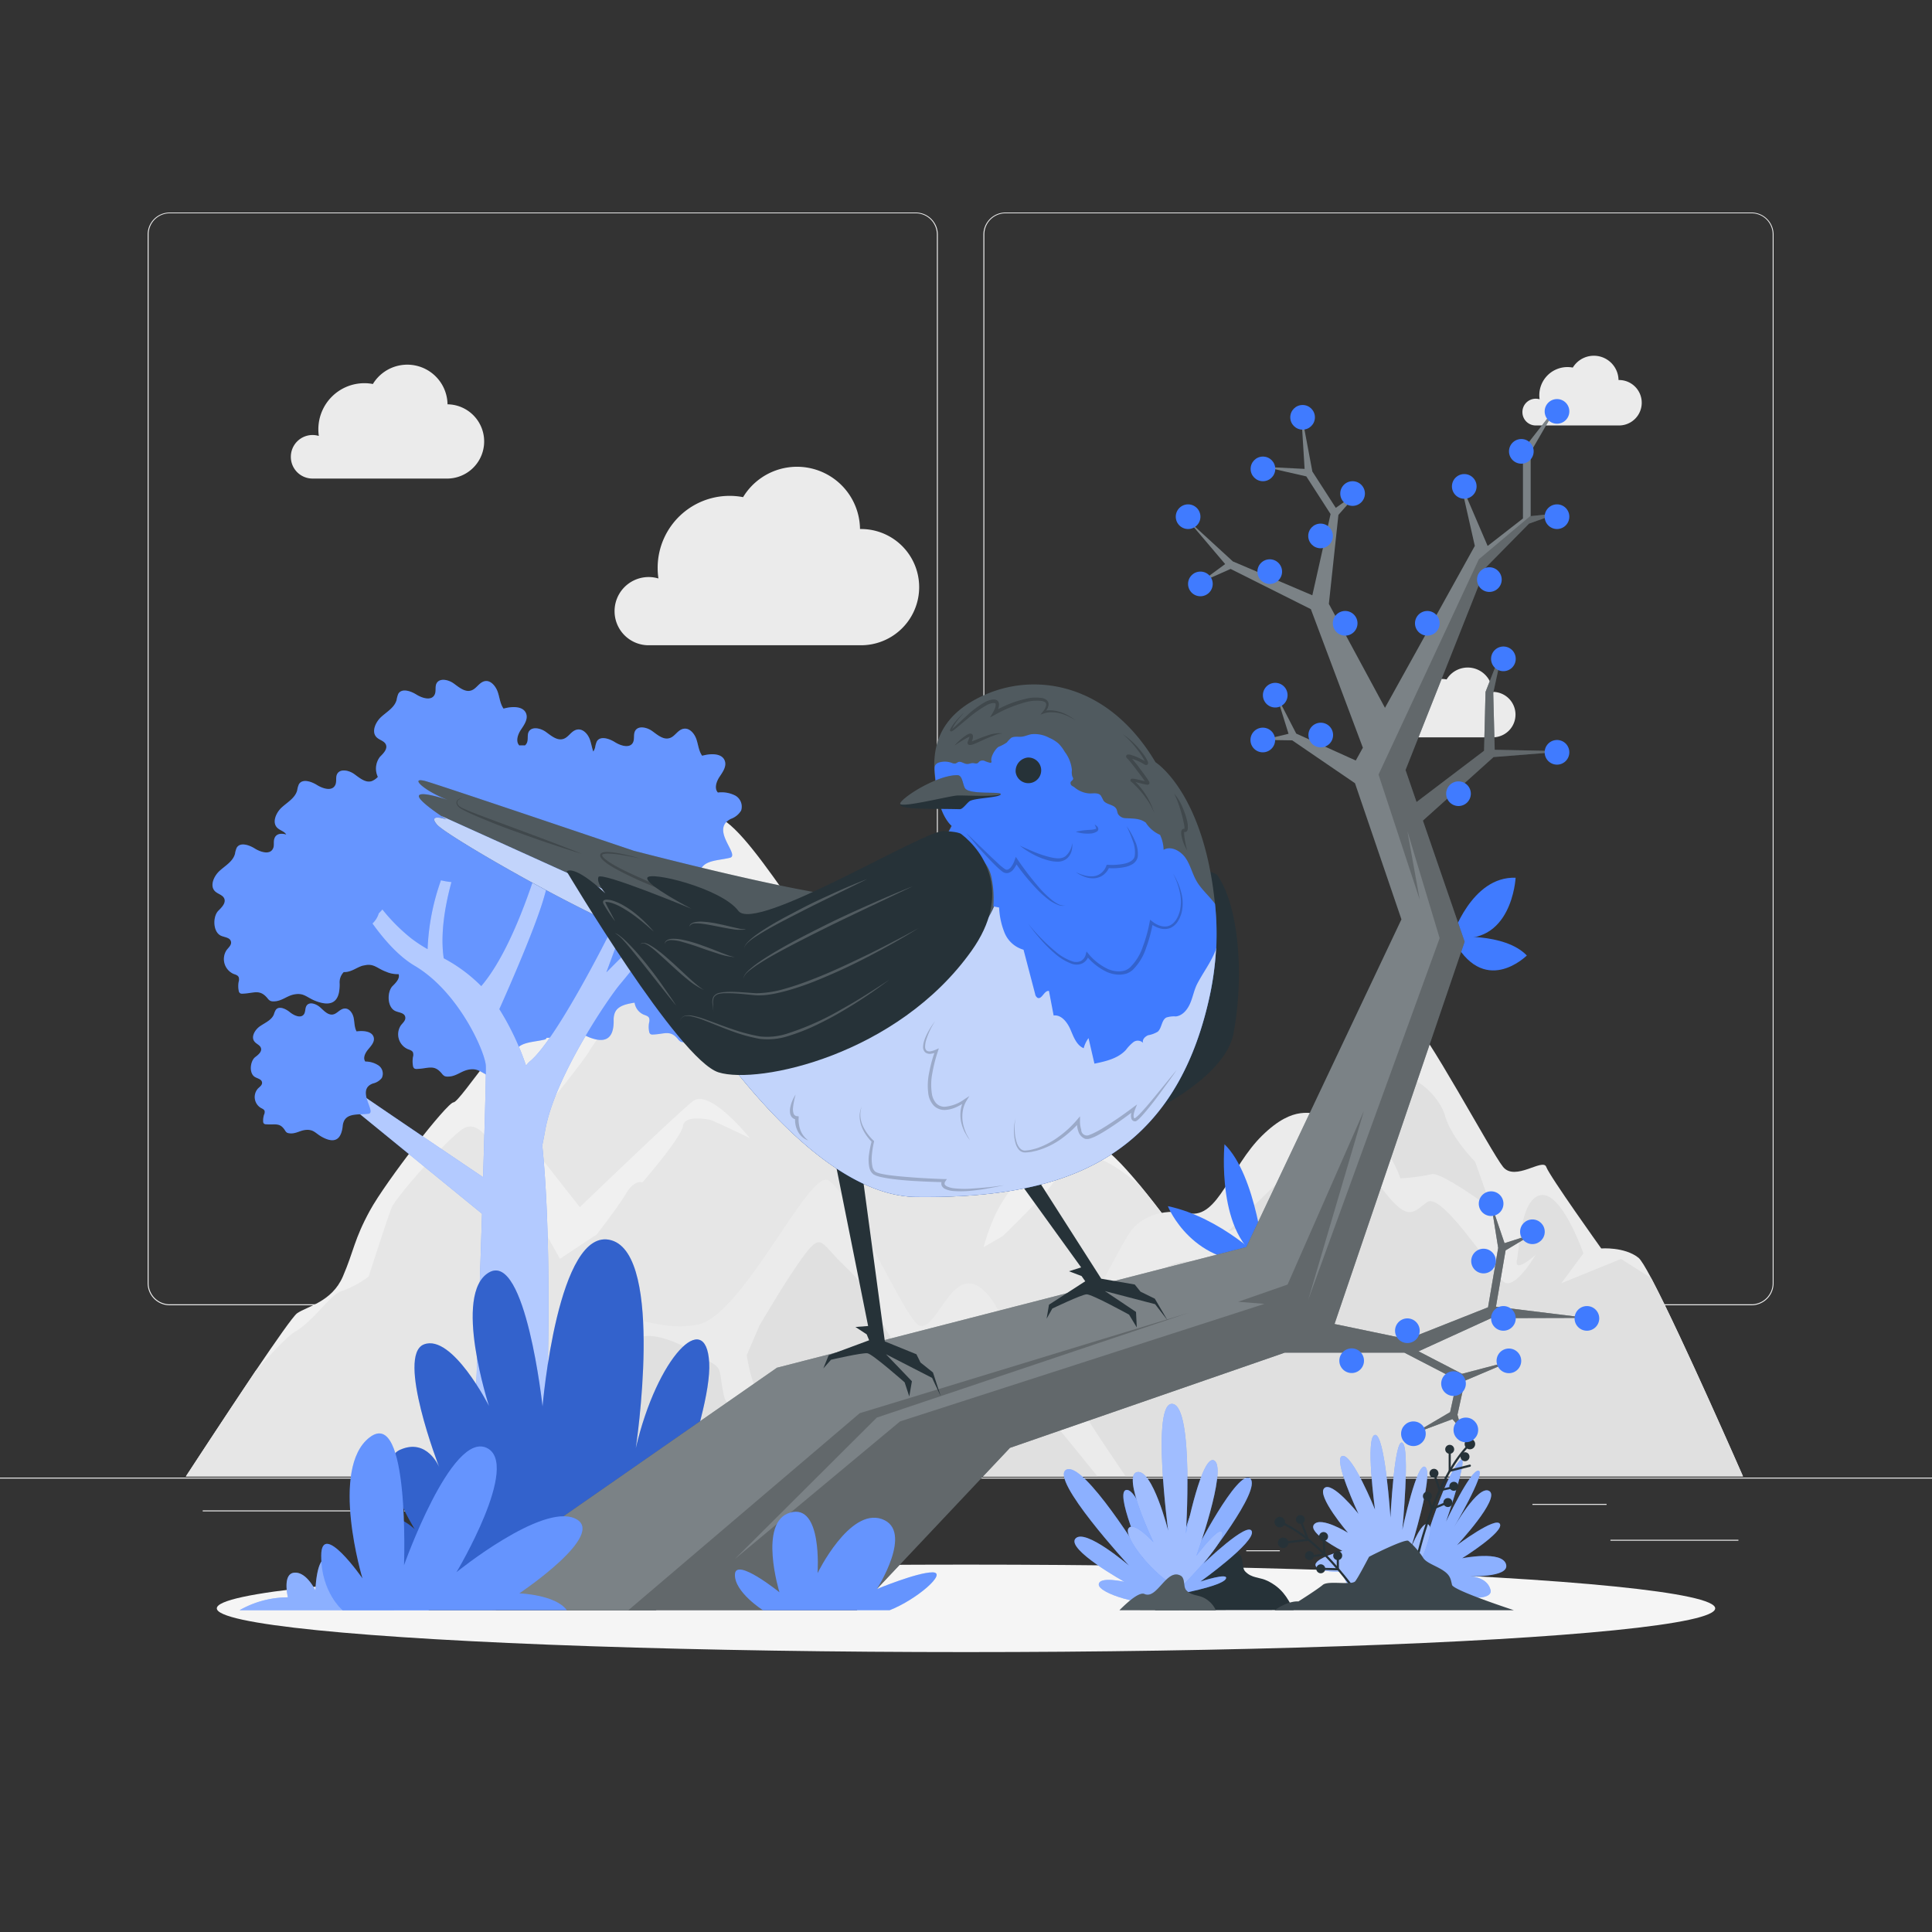 <svg xmlns="http://www.w3.org/2000/svg" viewBox="0 0 500 500"><rect x="0" y="0" width="500" height="500" fill="#333333" stroke="none"/><g id="freepik--background-complete--inject-65"><rect y="382.4" width="500" height="0.25" style="fill:#ebebeb"></rect><rect x="416.78" y="398.49" width="33.12" height="0.25" style="fill:#ebebeb"></rect><rect x="322.53" y="401.21" width="8.69" height="0.25" style="fill:#ebebeb"></rect><rect x="396.59" y="389.21" width="19.19" height="0.25" style="fill:#ebebeb"></rect><rect x="52.46" y="390.89" width="43.19" height="0.25" style="fill:#ebebeb"></rect><rect x="104.56" y="390.89" width="6.33" height="0.25" style="fill:#ebebeb"></rect><rect x="131.47" y="395.11" width="93.68" height="0.25" style="fill:#ebebeb"></rect><path d="M237,337.8H43.91a5.71,5.71,0,0,1-5.7-5.71V60.66A5.71,5.71,0,0,1,43.91,55H237a5.71,5.71,0,0,1,5.71,5.71V332.09A5.71,5.71,0,0,1,237,337.8ZM43.91,55.2a5.46,5.46,0,0,0-5.45,5.46V332.09a5.46,5.46,0,0,0,5.45,5.46H237a5.47,5.47,0,0,0,5.46-5.46V60.66A5.47,5.47,0,0,0,237,55.2Z" style="fill:#ebebeb"></path><path d="M453.31,337.8H260.21a5.72,5.72,0,0,1-5.71-5.71V60.66A5.72,5.72,0,0,1,260.21,55h193.1A5.71,5.71,0,0,1,459,60.66V332.09A5.71,5.71,0,0,1,453.31,337.8ZM260.21,55.2a5.47,5.47,0,0,0-5.46,5.46V332.09a5.47,5.47,0,0,0,5.46,5.46h193.1a5.47,5.47,0,0,0,5.46-5.46V60.66a5.47,5.47,0,0,0-5.46-5.46Z" style="fill:#ebebeb"></path><path d="M367.42,382.1H48.1S58,366.93,66.16,354.77c5.2-7.69,9.73-14.18,10.71-14.88,2.52-1.8,9-2.88,11.87-9.55s2.87-9.51,7-17.06,20-28,21.65-28,16-22.34,21.43-24.14,6-7.19,11.89-15.28,25.42-34,33.69-34.59,28.52,38.34,36.35,41.24,16.51-9.71,19.28-6.65,8.38,14.56,14.09,23.91,11.47,13.66,12,17.2,12.15,9.77,18,9.77c2,0,6.21,4.36,11,10.14l0,0c9.33,11.29,20.64,27.95,20.64,27.95,1.55,2.25,4.26-1.08,8.93.71S367.42,382.1,367.42,382.1Z" style="fill:#f0f0f0"></path><path d="M367.42,382.1H48.1S58,366.93,66.16,354.77c4.76-5.25,8.58-9.18,10-10,5.21-3,9.25-9.81,12.39-10.68a25.09,25.09,0,0,0,6.87-3.74s4.87-15.25,6-17.94,15.83-19.46,19.12-20.65,5.42,2.77,7.38,4.93,17,29.09,17,29.09l9.53-6.33s5.54-7.12,7.65-10.68,4.15-2.77,4.15-2.77,10-11.47,10.48-14.56,6.6-1.66,7-1.66,10.32,4.75,10.32,4.75-10.37-13-14.75-9.53-29.24,27.41-29.24,27.41L136,294.52l6.65-9.53s9.1-11.44,9.89-13,16.22-23.34,16.46-24.53,13.21-11.47,14.84-10.69,5.1,3.18,9,8.34,5.6,8.29,9.66,14.94,7.41,8.38,8.75,10.05,16.15,17.6,16.61,18.1l-11.25-18.1s5.57-5.23,9.17-8.79,4.71,1.19,9.43,4.75,5.56,5.93,9.12,11.41,20.42,25,20.42,25-2.62,4.35-5.46,8.76-4.75,11.54-4.75,11.54l5-2.89s10.55-10.29,12.39-12.93,6.86-7.64,11.24-7.25c4.22.39,11.4,6.77,11.91,7.22l0,0c9.33,11.29,20.64,27.95,20.64,27.95,1.55,2.25,4.26-1.08,8.93.71S367.42,382.1,367.42,382.1Z" style="fill:#e6e6e6"></path><path d="M159.05,158.16a8.82,8.82,0,0,1,11.35-8.45,18.45,18.45,0,0,1-.2-2.7,18.62,18.62,0,0,1,22.11-18.35,16.31,16.31,0,0,1,30.26,8.25l.27,0a15,15,0,0,1,0,30.08H167.62A8.81,8.81,0,0,1,159.05,158.16Z" style="fill:#ebebeb"></path><path d="M75.27,118.21a5.63,5.63,0,0,1,5.63-5.63,5.7,5.7,0,0,1,1.61.24,12.26,12.26,0,0,1-.12-1.73A11.92,11.92,0,0,1,94.31,99.17a11.29,11.29,0,0,1,2.19.21,10.42,10.42,0,0,1,19.32,5.26H116a9.61,9.61,0,0,1,0,19.21H80.74A5.61,5.61,0,0,1,75.27,118.21Z" style="fill:#ebebeb"></path><path d="M361.37,187.37a3.44,3.44,0,0,1,3.44-3.44,3.53,3.53,0,0,1,1,.14,7.35,7.35,0,0,1,7.23-8.36,6.55,6.55,0,0,1,1.34.13,6.38,6.38,0,0,1,11.84,3.22h.11a5.88,5.88,0,0,1,0,11.76h-21.6A3.44,3.44,0,0,1,361.37,187.37Z" style="fill:#ebebeb"></path><path d="M394,106.64a3.44,3.44,0,0,1,3.45-3.45,3.64,3.64,0,0,1,1,.14A7.28,7.28,0,0,1,405.69,95a7.53,7.53,0,0,1,1.35.13,6.38,6.38,0,0,1,11.83,3.22H419a5.88,5.88,0,0,1,0,11.76h-21.6A3.44,3.44,0,0,1,394,106.64Z" style="fill:#ebebeb"></path><path d="M451.09,382.09H117.38s10.55-23.5,15.94-21.24S155.74,349,158.2,343.32s11,1.85,22.48-.55,28.28-39.31,33.47-37.4,20.22,36.44,23.79,37.72,7-9.91,12-10.87,8.92,7.67,9.89,10.07,5.79,10.07,5.79,10.07,7.63-2.4,10.05-4.32,14.36-25.88,16.88-29.29,7.55-6.18,15.15-4.75,10.62-12,19-20.17,12.69-5.24,15.6-5.63,18.67-26.94,22.5-24.69S385.88,298.18,389,302s10.32-2.39,11.17,0,14.23,21.1,14.23,21.1,6-.48,9.63,2.4c.61.48,1.78,2.41,3.31,5.28l.31.58C435.31,346,451.09,382.09,451.09,382.09Z" style="fill:#ebebeb"></path><path d="M451.09,382.09H291.34c-4.78-7-12.63-18.62-12.37-19.44.35-1.18,15.09-30.3,22.11-34.27s12.26-.72,12.26-.72l-5.67,15.42c.42-.55,13.78-17.76,17.33-20.34s2.3-4.78,1.69-5.87-8.46,1.72-8.87,1.87c.6-.63,16.22-16.44,19-17.95s8.56-1.53,8.56-1.53,10.49-13.85,14.09-19,12.76,2.47,14.47,8.39,7.83,12,7.83,12l4.32,12.23s-13.13-9.71-15.56-9a53.64,53.64,0,0,1-8.1,1.08s-2.6-7.55-5.83-8.63-10.07,4-15.11,10.79c-6.34,8.6,8.64-9.71,15.83,0s8.39,6.47,12.1,3.95,16.65,17.63,19.53,20.5,8.46-6.83,8.46-6.83-5.57,5-4.85,1.44,1-16.35,6.4-16.9,10.82,15.1,10.82,15.1l-5.72,7.72,15.47-6.29,7.76,4.93.31.58C435.31,346,451.09,382.09,451.09,382.09Z" style="fill:#e0e0e0"></path><path d="M122.47,382.09c2.08-3.5,3.9-6.94,3.47-7.55-.92-1.32,9.19-5.52,11.42-6.86s4.59-2.26,10.39-1.92,3.91.74,5.46,1.92,1.82,9.57,1.82,9.57,3.1-5.71,3.17-9.57-5-6.83-5-6.83,1.33-2.26,2.51-3.87,6.73-9.89,10.33-11,10.06,1.8,12.95,3.59,2.87,1.8,5.39,3.23,1.8,2.89,2.88,8,2.87-.46,6,1.8S199.7,370,199.7,370s-.93-6.37-3.18-9.14-3.25-10.17-3.25-10.17l3.25-7.59s7.29-12.54,11.64-18.3,4.28-3.23,9.39,1.8,4.59,4.31,7.54,10.2S237.51,357,237.51,357l-.29-5.58s6.5-6.83,9.38-4.67,5,6.83,5,6.83L248.38,357s-3.94,7.72-5.61,8.78,4.19-1.42,8.86-3.11S259.9,355,262.79,357c2.09,1.44,14.59,16.84,21.25,25.11Z" style="fill:#e0e0e0"></path></g><g id="freepik--Shadow--inject-65"><ellipse id="freepik--path--inject-65" cx="250" cy="416.24" rx="193.89" ry="11.32" style="fill:#f5f5f5"></ellipse></g><g id="freepik--Plants--inject-65"><path d="M298.9,416.72c2-2.83,7.26-9.93,9.8-8.77,4.11,1.87,7.16-8.4,11.71-6,1.6.85.81,3.6,1.82,4.71,1.67,1.82,3.79,1.47,5.81,2.47,3.57,1.78,5.06,4.09,6.76,7.55Z" style="fill:#263238"></path><path d="M302.2,414.69s2.44-14.18.75-16.25-2,7.73-2,7.73-5.67-20.48-9.29-20.59,4.3,17.77,4.3,17.77-15.5-25.33-20-23,16.22,24.82,16.22,24.82-11.34-9.76-13.84-7S291,409.37,291,409.37s-6.65-1.5-6.64.72S295.54,415.94,302.2,414.69Z" style="fill:#407BFF"></path><path d="M302.2,414.69s2.44-14.18.75-16.25-2,7.73-2,7.73-5.67-20.48-9.29-20.59,4.3,17.77,4.3,17.77-15.5-25.33-20-23,16.22,24.82,16.22,24.82-11.34-9.76-13.84-7S291,409.37,291,409.37s-6.65-1.5-6.64.72S295.54,415.94,302.2,414.69Z" style="fill:#fff;isolation:isolate;opacity:0.4"></path><path d="M304.43,412.66s11.65-2.11,12.78-4-6.54.65-6.54.65,14.24-10.17,13.3-13-12.53,8.35-12.53,8.35,15.22-19.15,12.12-22S309,402.25,309,402.25s4.35-11.52,1.51-12.68-5.09,12.89-5.09,12.89-.72-5.56-2.43-4.93S301.58,407.87,304.43,412.66Z" style="fill:#407BFF"></path><path d="M304.43,412.66s11.65-2.11,12.78-4-6.54.65-6.54.65,14.24-10.17,13.3-13-12.53,8.35-12.53,8.35,15.22-19.15,12.12-22S309,402.25,309,402.25s4.35-11.52,1.51-12.68-5.09,12.89-5.09,12.89-.72-5.56-2.43-4.93S301.58,407.87,304.43,412.66Z" style="fill:#fff;isolation:isolate;opacity:0.4"></path><path d="M305.31,411.11s11.25-11.27,11.05-14.22-6.73,5.73-6.73,5.73,7.93-22.15,4.72-24.56-7.44,18.83-7.44,18.83,2.13-32.82-3.45-33.56-1.14,32.81-1.14,32.81-4.05-16.06-8.06-15.16,4.26,18.15,4.26,18.15-5.07-5.6-6.47-3.59S298.48,408,305.31,411.11Z" style="fill:#407BFF"></path><path d="M305.31,411.11s11.25-11.27,11.05-14.22-6.73,5.73-6.73,5.73,7.93-22.15,4.72-24.56-7.44,18.83-7.44,18.83,2.13-32.82-3.45-33.56-1.14,32.81-1.14,32.81-4.05-16.06-8.06-15.16,4.26,18.15,4.26,18.15-5.07-5.6-6.47-3.59S298.48,408,305.31,411.11Z" style="fill:#fff;isolation:isolate;opacity:0.5"></path><path d="M289.72,416.72c2.46-2.46,5.22-4.76,6.47-4.19,3.27,1.49,5.7-6.69,9.33-4.76,1.28.69.65,2.88,1.46,3.76,1.32,1.45,3,1.17,4.62,2a6.78,6.78,0,0,1,3.07,3.22Z" style="fill:#263238"></path><path d="M289.72,416.72c2.46-2.46,5.22-4.76,6.47-4.19,3.27,1.49,5.7-6.69,9.33-4.76,1.28.69.65,2.88,1.46,3.76,1.32,1.45,3,1.17,4.62,2a6.78,6.78,0,0,1,3.07,3.22Z" style="fill:#fff;opacity:0.2"></path><path d="M366.74,406.21S372.38,385.55,377,379s-2.76,14.78-2.76,14.78,6.41-13.6,8.42-13.17S376,395.74,376,395.74s6.58-11.76,9.46-9.84-8.4,14-8.4,14,10.13-7.59,11.13-5.48-9.8,8.86-9.8,8.86,10.29-2.09,11.37,1.54-10.24,3.08-10.24,3.08,5.24-.23,6.23,3.55S372,413.87,366.74,406.21Z" style="fill:#407BFF"></path><path d="M366.74,406.21S372.38,385.55,377,379s-2.76,14.78-2.76,14.78,6.41-13.6,8.42-13.17S376,395.74,376,395.74s6.58-11.76,9.46-9.84-8.4,14-8.4,14,10.13-7.59,11.13-5.48-9.8,8.86-9.8,8.86,10.29-2.09,11.37,1.54-10.24,3.08-10.24,3.08,5.24-.23,6.23,3.55S372,413.87,366.74,406.21Z" style="fill:#fff;isolation:isolate;opacity:0.4"></path><path d="M363.87,412.18s7.64-14.71,6.09-17.29-4.81,5.76-4.81,5.76,5.89-18.85,3.77-20.93-6,16.23-6,16.23,2.07-21.44,0-22.59-3.07,19.41-3.07,19.41-1.41-21.74-4-21.42,0,19.33,0,19.33S350,376.22,347.4,376.8s4.18,15,4.18,15-6.88-8.69-8.87-6.65,6.16,11.55,6.16,11.55-7-4.35-8.79-2.18,7.32,6.85,7.32,6.85-7.44,1.93-6.93,3.79,6.93,1.6,6.93,1.6S350.17,419.91,363.87,412.18Z" style="fill:#407BFF"></path><path d="M363.87,412.18s7.64-14.71,6.09-17.29-4.81,5.76-4.81,5.76,5.89-18.85,3.77-20.93-6,16.23-6,16.23,2.07-21.44,0-22.59-3.07,19.41-3.07,19.41-1.41-21.74-4-21.42,0,19.33,0,19.33S350,376.22,347.4,376.8s4.18,15,4.18,15-6.88-8.69-8.87-6.65,6.16,11.55,6.16,11.55-7-4.35-8.79-2.18,7.32,6.85,7.32,6.85-7.44,1.93-6.93,3.79,6.93,1.6,6.93,1.6S350.17,419.91,363.87,412.18Z" style="fill:#fff;isolation:isolate;opacity:0.5"></path><path d="M380.3,377a1.16,1.16,0,1,1-1.16-1.16A1.15,1.15,0,0,1,380.3,377Z" style="fill:#263238"></path><path d="M365.88,407.59h-.05a.27.27,0,0,1-.22-.32c0-.24,4.34-23.65,14.61-33.75a.28.28,0,0,1,.38.4c-10.13,10-14.41,33.21-14.45,33.44A.27.27,0,0,1,365.88,407.59Z" style="fill:#263238"></path><path d="M381.77,373.72a1.36,1.36,0,1,1-1.36-1.36A1.36,1.36,0,0,1,381.77,373.72Z" style="fill:#263238"></path><path d="M377.41,384.65a1.16,1.16,0,1,1-1.16-1.16A1.16,1.16,0,0,1,377.41,384.65Z" style="fill:#263238"></path><path d="M372.27,381.29a1.16,1.16,0,1,1-1.16-1.16A1.16,1.16,0,0,1,372.27,381.29Z" style="fill:#263238"></path><path d="M375.87,388.86a1.16,1.16,0,1,1-1.16-1.16A1.16,1.16,0,0,1,375.87,388.86Z" style="fill:#263238"></path><path d="M370.57,387.2a1.16,1.16,0,1,1-1.16-1.16A1.15,1.15,0,0,1,370.57,387.2Z" style="fill:#263238"></path><circle cx="375.18" cy="375.08" r="1.16" style="fill:#263238"></circle><path d="M374.91,381v-6a.27.27,0,0,1,.27-.28.28.28,0,0,1,.28.28v5.25l4.88-1.21a.28.28,0,0,1,.14.54Z" style="fill:#263238"></path><path d="M372.43,386l-1.58-4.64a.28.28,0,1,1,.52-.18l1.42,4.18,3.4-.77a.28.28,0,0,1,.12.54Z" style="fill:#263238"></path><path d="M370.45,390.88l-1.3-3.59a.28.28,0,0,1,.17-.35.27.27,0,0,1,.35.16l1.11,3,3.82-1.55a.28.28,0,0,1,.21.51Z" style="fill:#263238"></path><path d="M352,413.7a.28.28,0,0,1-.22-.11c-5.43-7.5-12.14-15.68-20.74-19.51a.28.28,0,0,1,.22-.51c8.72,3.89,15.49,12.14,21,19.69a.27.27,0,0,1-.06.39A.3.3,0,0,1,352,413.7Z" style="fill:#263238"></path><path d="M329.9,394.3a1.36,1.36,0,1,0,2.54-.95,1.36,1.36,0,0,0-2.54.95Z" style="fill:#263238"></path><path d="M330.81,399.75a1.36,1.36,0,1,0,.8-1.75A1.36,1.36,0,0,0,330.81,399.75Z" style="fill:#263238"></path><path d="M337.81,403a1.16,1.16,0,1,0,.68-1.5A1.17,1.17,0,0,0,337.81,403Z" style="fill:#263238"></path><path d="M341.45,398.06a1.16,1.16,0,1,0,.68-1.49A1.16,1.16,0,0,0,341.45,398.06Z" style="fill:#263238"></path><path d="M340.73,406.41a1.16,1.16,0,0,0,1.49.68,1.16,1.16,0,1,0-1.49-.68Z" style="fill:#263238"></path><path d="M345.11,403a1.16,1.16,0,1,0,.68-1.49A1.16,1.16,0,0,0,345.11,403Z" style="fill:#263238"></path><path d="M335.46,393.67a1.16,1.16,0,0,0,2.17-.81,1.16,1.16,0,0,0-1.49-.68A1.15,1.15,0,0,0,335.46,393.67Z" style="fill:#263238"></path><path d="M333.16,399.41a.26.26,0,0,1-.27-.24.28.28,0,0,1,.24-.31l5-.58-1.84-4.92a.26.26,0,0,1,.16-.35.27.27,0,0,1,.35.16l2.09,5.58-5.7.66Z" style="fill:#263238"></path><path d="M339,403.1a.28.28,0,0,1,0-.55l3.45-.48-.13-4.4a.29.29,0,0,1,.27-.29.29.29,0,0,1,.28.27l.15,4.9-3.94.55Z" style="fill:#263238"></path><path d="M346.51,406.41l-4.7-.13a.28.28,0,0,1-.27-.28.29.29,0,0,1,.29-.27l4.12.11,0-3.24a.27.27,0,0,1,.27-.28h0a.27.27,0,0,1,.28.27Z" style="fill:#263238"></path><path d="M329.88,416.72h61.9s-15.65-5.11-16-6.55-.38-2.45-2.28-3.72-4.53-2-5.26-3.41a20.63,20.63,0,0,0-3.75-4.26c-.78-.65-10.06,4-10.17,4.13s-2.69,5.18-3.57,6.31-7-.25-8.41.95-6.32,4.29-6.32,4.29S333.57,414.13,329.88,416.72Z" style="fill:#263238"></path><path d="M329.88,416.72h61.9s-15.65-5.11-16-6.55-.38-2.45-2.28-3.72-4.53-2-5.26-3.41a20.63,20.63,0,0,0-3.75-4.26c-.78-.65-10.06,4-10.17,4.13s-2.69,5.18-3.57,6.31-7-.25-8.41.95-6.32,4.29-6.32,4.29S333.57,414.13,329.88,416.72Z" style="fill:#fff;opacity:0.1"></path></g><g id="freepik--Tree--inject-65"><path d="M203,244a7.76,7.76,0,0,0-4.45-.77c-1-1.07-.39-2.84.43-4.07s1.83-2.65,1.38-4.06c-.68-2.13-3.72-2-5.88-1.39-.91-1.25-1-2.89-1.52-4.35s-1.81-2.93-3.32-2.63-2.19,2-3.58,2.42c-1.61.51-3.14-.83-4.51-1.82A5.37,5.37,0,0,0,181,227h0c-.07-4.52,4.27-4.13,7.88-5,2.81-.69-5.29-7.33.29-10.09a5.07,5.07,0,0,0,2.63-2.14,3.28,3.28,0,0,0-1.56-3.9,7.76,7.76,0,0,0-4.45-.76c-1-1.07-.39-2.85.43-4.08s1.83-2.64,1.38-4.05c-.68-2.13-3.72-2-5.88-1.39-.91-1.25-1-2.89-1.52-4.35s-1.81-2.94-3.33-2.63-2.18,2-3.57,2.41c-1.61.52-3.14-.83-4.51-1.82s-3.67-1.5-4.44,0c-.47.9-.06,2.07-.55,3-.84,1.54-3.18.8-4.66-.13s-3.8-1.7-4.68-.19a6.26,6.26,0,0,0-.44,1.55,3.88,3.88,0,0,1-.48,1.08c-.35-1-.52-2.06-.86-3.06-.51-1.46-1.81-2.93-3.33-2.63s-2.18,2-3.57,2.42c-1.61.51-3.14-.83-4.51-1.82s-3.67-1.5-4.45,0c-.46.9,0,2.07-.54,3a1.62,1.62,0,0,1-.43.5,14.26,14.26,0,0,0-1.46,0c-1-1.07-.39-2.85.43-4.08s1.83-2.65,1.38-4.06c-.69-2.13-3.72-2-5.88-1.39-.91-1.25-1-2.89-1.52-4.35S127,176,125.5,176.28s-2.18,2-3.57,2.42c-1.61.51-3.14-.83-4.51-1.82s-3.67-1.5-4.45,0c-.46.9,0,2.07-.54,3-.85,1.53-3.18.8-4.67-.13s-3.79-1.71-4.68-.19a6.57,6.57,0,0,0-.43,1.55c-.52,2-2.52,3.08-4,4.44s-2.62,3.9-1.14,5.3c.73.69,1.94.9,2.35,1.82.51,1.15-.62,2.3-1.51,3.18a5,5,0,0,0-.56,5.21,4.3,4.3,0,0,1-1.59,1.1c-1.61.51-3.14-.83-4.51-1.82s-3.67-1.5-4.45,0c-.46.9,0,2.07-.54,2.95-.85,1.54-3.18.8-4.67-.13s-3.8-1.7-4.68-.18a6.05,6.05,0,0,0-.43,1.54c-.52,2-2.52,3.09-4,4.44s-2.61,3.9-1.13,5.3c.7.67,1.84.89,2.29,1.72-1.17-.36-2.41-.28-2.94.74s0,2.07-.54,3c-.84,1.54-3.18.8-4.67-.13s-3.79-1.7-4.67-.19a6.26,6.26,0,0,0-.44,1.55c-.52,2-2.52,3.08-4,4.44s-2.62,3.9-1.14,5.3c.73.69,1.94.9,2.35,1.82.51,1.15-.62,2.3-1.51,3.18-1.49,1.48-1.47,5.54.71,6.49.92.4,2.23.44,2.52,1.4s-.58,1.6-1.11,2.31a4.2,4.2,0,0,0,1.75,6.13c.52.2,1.16.35,1.38.86a1.94,1.94,0,0,1,0,1.19,6.13,6.13,0,0,0,0,2.26,1,1,0,0,0,.33.69,1.05,1.05,0,0,0,.68.14c3-.1,4.43-1.28,6.48,1.22a2.11,2.11,0,0,0,.68.62,2,2,0,0,0,.85.15c2.1,0,3.37-1.4,5.26-1.78,2.62-.54,3.28.78,5.69,1.7,3.8,1.45,5.5.25,6-2.3a11.43,11.43,0,0,0,.16-2.19,3.81,3.81,0,0,1,1.05-3h.07c2,0,3.19-1.2,4.88-1.68l1.07-.19c2-.18,2.82,1,5,1.79a7.21,7.21,0,0,0,3.19.6c.39,1.11-.68,2.22-1.54,3.07-1.49,1.47-1.47,5.54.72,6.49.91.4,2.22.44,2.51,1.4s-.57,1.6-1.11,2.31a4.19,4.19,0,0,0,1.75,6.12c.52.21,1.16.36,1.39.87a2,2,0,0,1,0,1.18,6.41,6.41,0,0,0,0,2.27,1.07,1.07,0,0,0,.33.69,1.13,1.13,0,0,0,.68.14c3.05-.1,4.43-1.28,6.48,1.22a2.23,2.23,0,0,0,.68.62,2,2,0,0,0,.86.14c2.1,0,3.36-1.39,5.25-1.78,2.62-.53,3.28.79,5.7,1.71,3.79,1.44,5.49.25,6-2.3a10.72,10.72,0,0,0,.16-2.2c-.07-4.51,4.27-4.13,7.88-5a.73.73,0,0,0,.57-.46h.23c2.1,0,3.36-1.39,5.25-1.77,2.62-.54,3.29.78,5.7,1.7,3.8,1.44,5.49.25,6-2.3a10.07,10.07,0,0,0,.16-2.2c-.05-3.51,2.56-4.05,5.42-4.54a4,4,0,0,0,2.37,3.11c.52.2,1.16.36,1.39.87a2,2,0,0,1,0,1.18,6.19,6.19,0,0,0,0,2.27,1.07,1.07,0,0,0,.33.69,1,1,0,0,0,.68.13c3-.09,4.43-1.28,6.48,1.22a2.27,2.27,0,0,0,.68.63,2.1,2.1,0,0,0,.86.14c2.1,0,3.36-1.39,5.25-1.78,2.62-.54,3.28.79,5.69,1.7,3.8,1.45,5.5.25,6-2.3a11.37,11.37,0,0,0,.16-2.19c-.07-4.52,4.27-4.13,7.88-5,2.82-.69-5.29-7.32.29-10.08a5.08,5.08,0,0,0,2.63-2.15A3.26,3.26,0,0,0,203,244Z" style="fill:#407BFF"></path><path d="M203,244a7.76,7.76,0,0,0-4.45-.77c-1-1.07-.39-2.84.43-4.07s1.83-2.65,1.38-4.06c-.68-2.13-3.72-2-5.88-1.39-.91-1.25-1-2.89-1.52-4.35s-1.81-2.93-3.32-2.63-2.19,2-3.58,2.42c-1.61.51-3.14-.83-4.51-1.82A5.37,5.37,0,0,0,181,227h0c-.07-4.52,4.27-4.13,7.88-5,2.81-.69-5.29-7.33.29-10.09a5.07,5.07,0,0,0,2.63-2.14,3.28,3.28,0,0,0-1.56-3.9,7.76,7.76,0,0,0-4.45-.76c-1-1.07-.39-2.85.43-4.08s1.83-2.64,1.38-4.05c-.68-2.13-3.72-2-5.88-1.39-.91-1.25-1-2.89-1.52-4.35s-1.81-2.94-3.33-2.63-2.18,2-3.57,2.41c-1.61.52-3.14-.83-4.51-1.82s-3.67-1.5-4.44,0c-.47.9-.06,2.07-.55,3-.84,1.54-3.18.8-4.66-.13s-3.8-1.7-4.68-.19a6.26,6.26,0,0,0-.44,1.55,3.88,3.88,0,0,1-.48,1.08c-.35-1-.52-2.06-.86-3.06-.51-1.46-1.81-2.93-3.33-2.63s-2.18,2-3.57,2.42c-1.61.51-3.14-.83-4.51-1.82s-3.67-1.5-4.45,0c-.46.9,0,2.07-.54,3a1.62,1.62,0,0,1-.43.5,14.26,14.26,0,0,0-1.46,0c-1-1.07-.39-2.85.43-4.08s1.83-2.65,1.38-4.06c-.69-2.13-3.72-2-5.88-1.39-.91-1.25-1-2.89-1.52-4.35S127,176,125.5,176.28s-2.18,2-3.57,2.42c-1.61.51-3.14-.83-4.51-1.82s-3.67-1.5-4.45,0c-.46.9,0,2.07-.54,3-.85,1.53-3.18.8-4.67-.13s-3.79-1.71-4.68-.19a6.57,6.57,0,0,0-.43,1.55c-.52,2-2.52,3.08-4,4.44s-2.62,3.9-1.14,5.3c.73.69,1.94.9,2.35,1.82.51,1.15-.62,2.3-1.51,3.18a5,5,0,0,0-.56,5.21,4.3,4.3,0,0,1-1.59,1.1c-1.61.51-3.14-.83-4.51-1.82s-3.67-1.5-4.45,0c-.46.9,0,2.07-.54,2.95-.85,1.54-3.18.8-4.67-.13s-3.8-1.7-4.68-.18a6.05,6.05,0,0,0-.43,1.54c-.52,2-2.52,3.09-4,4.44s-2.61,3.9-1.13,5.3c.7.67,1.84.89,2.29,1.72-1.17-.36-2.41-.28-2.94.74s0,2.07-.54,3c-.84,1.54-3.18.8-4.67-.13s-3.79-1.7-4.67-.19a6.26,6.26,0,0,0-.44,1.55c-.52,2-2.52,3.08-4,4.44s-2.62,3.9-1.14,5.3c.73.69,1.94.9,2.35,1.82.51,1.15-.62,2.3-1.51,3.18-1.49,1.48-1.47,5.54.71,6.49.92.4,2.23.44,2.52,1.4s-.58,1.6-1.11,2.31a4.2,4.2,0,0,0,1.75,6.13c.52.2,1.16.35,1.38.86a1.94,1.94,0,0,1,0,1.19,6.13,6.13,0,0,0,0,2.26,1,1,0,0,0,.33.69,1.05,1.05,0,0,0,.68.14c3-.1,4.43-1.28,6.48,1.22a2.11,2.11,0,0,0,.68.62,2,2,0,0,0,.85.15c2.1,0,3.37-1.4,5.26-1.78,2.62-.54,3.28.78,5.69,1.7,3.8,1.45,5.5.25,6-2.3a11.43,11.43,0,0,0,.16-2.19,3.81,3.81,0,0,1,1.05-3h.07c2,0,3.19-1.2,4.88-1.68l1.07-.19c2-.18,2.82,1,5,1.79a7.21,7.21,0,0,0,3.19.6c.39,1.11-.68,2.22-1.54,3.07-1.49,1.47-1.47,5.54.72,6.49.91.4,2.22.44,2.51,1.4s-.57,1.6-1.11,2.31a4.19,4.19,0,0,0,1.75,6.12c.52.21,1.16.36,1.39.87a2,2,0,0,1,0,1.18,6.41,6.41,0,0,0,0,2.27,1.07,1.07,0,0,0,.33.69,1.13,1.13,0,0,0,.68.14c3.05-.1,4.43-1.28,6.48,1.22a2.23,2.23,0,0,0,.68.62,2,2,0,0,0,.86.14c2.1,0,3.36-1.39,5.25-1.78,2.62-.53,3.28.79,5.7,1.71,3.79,1.44,5.49.25,6-2.3a10.72,10.72,0,0,0,.16-2.2c-.07-4.51,4.27-4.13,7.88-5a.73.73,0,0,0,.57-.46h.23c2.1,0,3.36-1.39,5.25-1.77,2.62-.54,3.29.78,5.7,1.7,3.8,1.44,5.49.25,6-2.3a10.07,10.07,0,0,0,.16-2.2c-.05-3.51,2.56-4.05,5.42-4.54a4,4,0,0,0,2.37,3.11c.52.2,1.16.36,1.39.87a2,2,0,0,1,0,1.18,6.19,6.19,0,0,0,0,2.27,1.07,1.07,0,0,0,.33.69,1,1,0,0,0,.68.13c3-.09,4.43-1.28,6.48,1.22a2.27,2.27,0,0,0,.68.63,2.1,2.1,0,0,0,.86.14c2.1,0,3.36-1.39,5.25-1.78,2.62-.54,3.28.79,5.69,1.7,3.8,1.45,5.5.25,6-2.3a11.37,11.37,0,0,0,.16-2.19c-.07-4.52,4.27-4.13,7.88-5,2.82-.69-5.29-7.32.29-10.08a5.08,5.08,0,0,0,2.63-2.15A3.26,3.26,0,0,0,203,244Z" style="fill:#fff;opacity:0.2"></path><path d="M156.93,251.64l5.44-14.73,7.45-8.67a5.67,5.67,0,0,1-1.26-1.49c-.07-.12-.13-.24-.19-.36l-6.87,6.8-.56-10.3a6.45,6.45,0,0,1-1.45.68,4.75,4.75,0,0,1-1.24.22c.8,5.63,1.49,13.91-.58,17.89,0,0-13.68,27.41-20.53,33a6.12,6.12,0,0,0-1,1.12,68.81,68.81,0,0,0-6.91-14.64c2.91-6.5,9.16-20.82,11.43-28.48.49-1.66.93-3.27,1.33-4.8a6.34,6.34,0,0,1-.68-1.58h-.12a9.25,9.25,0,0,1-1.39-.16c-2.67-.35,2,.22-.71-.14-.16,0-.31-.06-.46-.09-3.12,9.59-8,22.17-14.08,29.29a40.09,40.09,0,0,0-9.71-7.2c-.57-3.79-.62-10.14,2-19.72a18.57,18.57,0,0,1-2.39-.39c-.11,0-.21-.06-.32-.09a59.46,59.46,0,0,0-3.47,17.84,37.4,37.4,0,0,1-4.24-2.8,47.11,47.11,0,0,1-7.46-7.48,12.51,12.51,0,0,1-.93,1A6,6,0,0,1,96.39,239c3.14,4.38,6.89,8.57,10.93,10.95,11.24,6.64,18,21.79,18.4,25.7.12,1.12-.2,12.83-.7,29-12.24-8.26-42.32-28.6-43.87-30L81,278.41l43.75,35.71c-1.21,37.57-3.1,90.24-3.41,98.69l17.87.87c.77-11.65,5-79.73,1.13-117.23.23-1.12.48-2.41.75-3.9,2.46-14,16.61-34.57,19.4-37.85,1.56-1.84,4.81-5.92,7.35-9.14a12,12,0,0,1-1.77-3.08Z" style="fill:#407BFF"></path><path d="M156.93,251.64l5.44-14.73,7.45-8.67a5.67,5.67,0,0,1-1.26-1.49c-.07-.12-.13-.24-.19-.36l-6.87,6.8-.56-10.3a6.45,6.45,0,0,1-1.45.68,4.75,4.75,0,0,1-1.24.22c.8,5.63,1.49,13.91-.58,17.89,0,0-13.68,27.41-20.53,33a6.12,6.12,0,0,0-1,1.12,68.81,68.81,0,0,0-6.91-14.64c2.91-6.5,9.16-20.82,11.43-28.48.49-1.66.93-3.27,1.33-4.8a6.34,6.34,0,0,1-.68-1.58h-.12a9.25,9.25,0,0,1-1.39-.16c-2.67-.35,2,.22-.71-.14-.16,0-.31-.06-.46-.09-3.12,9.59-8,22.17-14.08,29.29a40.09,40.09,0,0,0-9.71-7.2c-.57-3.79-.62-10.14,2-19.72a18.57,18.57,0,0,1-2.39-.39c-.11,0-.21-.06-.32-.09a59.46,59.46,0,0,0-3.47,17.84,37.4,37.4,0,0,1-4.24-2.8,47.11,47.11,0,0,1-7.46-7.48,12.51,12.51,0,0,1-.93,1A6,6,0,0,1,96.39,239c3.14,4.38,6.89,8.57,10.93,10.95,11.24,6.64,18,21.79,18.4,25.7.12,1.12-.2,12.83-.7,29-12.24-8.26-42.32-28.6-43.87-30L81,278.41l43.75,35.71c-1.21,37.57-3.1,90.24-3.41,98.69l17.87.87c.77-11.65,5-79.73,1.13-117.23.23-1.12.48-2.41.75-3.9,2.46-14,16.61-34.57,19.4-37.85,1.56-1.84,4.81-5.92,7.35-9.14a12,12,0,0,1-1.77-3.08Z" style="fill:#fff;isolation:isolate;opacity:0.6"></path><path d="M97.94,275.73a6.11,6.11,0,0,0-3.4-1c-.7-.93,0-2.26.73-3.14s1.69-1.89,1.47-3c-.33-1.73-2.71-1.9-4.46-1.66-.59-1.06-.51-2.35-.76-3.54s-1.13-2.47-2.34-2.38-1.9,1.33-3,1.54c-1.31.24-2.37-1-3.34-1.86s-2.73-1.53-3.48-.44c-.45.66-.25,1.61-.71,2.26-.81,1.12-2.57.31-3.64-.56s-2.8-1.7-3.63-.6a4.67,4.67,0,0,0-.49,1.17c-.6,1.49-2.28,2.16-3.6,3.07s-2.42,2.79-1.4,4c.5.61,1.43.89,1.65,1.65.29.95-.7,1.74-1.49,2.34-1.3,1-1.68,4.19-.07,5.14.68.4,1.69.56,1.83,1.34s-.61,1.19-1.09,1.7a3.29,3.29,0,0,0,.77,4.95c.39.21.87.39,1,.82a1.57,1.57,0,0,1-.14.92,4.83,4.83,0,0,0-.24,1.77.8.8,0,0,0,.19.56.84.84,0,0,0,.52.18c2.38.22,3.58-.57,4.94,1.58a1.82,1.82,0,0,0,.47.56,1.63,1.63,0,0,0,.65.19c1.64.22,2.77-.76,4.28-.87,2.1-.17,2.49.93,4.29,1.88,2.82,1.5,4.26.73,4.9-1.21a7.52,7.52,0,0,0,.34-1.7c.39-3.54,3.75-2.81,6.65-3.15,2.27-.27-3.41-6.24,1.21-7.85a4,4,0,0,0,2.26-1.42A2.57,2.57,0,0,0,97.94,275.73Z" style="fill:#407BFF"></path><path d="M97.94,275.73a6.11,6.11,0,0,0-3.4-1c-.7-.93,0-2.26.73-3.14s1.69-1.89,1.47-3c-.33-1.73-2.71-1.9-4.46-1.66-.59-1.06-.51-2.35-.76-3.54s-1.13-2.47-2.34-2.38-1.9,1.33-3,1.54c-1.31.24-2.37-1-3.34-1.86s-2.73-1.53-3.48-.44c-.45.66-.25,1.61-.71,2.26-.81,1.12-2.57.31-3.64-.56s-2.8-1.7-3.63-.6a4.67,4.67,0,0,0-.49,1.17c-.6,1.49-2.28,2.16-3.6,3.07s-2.42,2.79-1.4,4c.5.61,1.43.89,1.65,1.65.29.95-.7,1.74-1.49,2.34-1.3,1-1.68,4.19-.07,5.14.68.4,1.69.56,1.83,1.34s-.61,1.19-1.09,1.7a3.29,3.29,0,0,0,.77,4.95c.39.21.87.39,1,.82a1.57,1.57,0,0,1-.14.92,4.83,4.83,0,0,0-.24,1.77.8.8,0,0,0,.19.56.84.84,0,0,0,.52.18c2.38.22,3.58-.57,4.94,1.58a1.82,1.82,0,0,0,.47.56,1.63,1.63,0,0,0,.65.19c1.64.22,2.77-.76,4.28-.87,2.1-.17,2.49.93,4.29,1.88,2.82,1.5,4.26.73,4.9-1.21a7.52,7.52,0,0,0,.34-1.7c.39-3.54,3.75-2.81,6.65-3.15,2.27-.27-3.41-6.24,1.21-7.85a4,4,0,0,0,2.26-1.42A2.57,2.57,0,0,0,97.94,275.73Z" style="fill:#fff;opacity:0.2"></path><path d="M62,416.72h83l-4.49-10.84s-1.25-4.18-5.6-4.18-5.42,7-5.42,7-2.35-5.37-6.56-5.81-1.59,6.31-1.59,6.31-9.08-5.19-11.94-2.67a4.4,4.4,0,0,0-.94,5.61s-8.19-.89-12.34,1.84c0,0-.76-3.65-3.31-4.22s-4.57,1.86-4.57,1.86.76-5.51-2.79-7.94-3.82,7.94-3.82,7.94-2.28-4.88-5.46-4.61-1.65,6.38-1.65,6.38A25.39,25.39,0,0,0,62,416.72Z" style="fill:#407BFF"></path><path d="M62,416.72h83l-4.49-10.84s-1.25-4.18-5.6-4.18-5.42,7-5.42,7-2.35-5.37-6.56-5.81-1.59,6.31-1.59,6.31-9.08-5.19-11.94-2.67a4.4,4.4,0,0,0-.94,5.61s-8.19-.89-12.34,1.84c0,0-.76-3.65-3.31-4.22s-4.57,1.86-4.57,1.86.76-5.51-2.79-7.94-3.82,7.94-3.82,7.94-2.28-4.88-5.46-4.61-1.65,6.38-1.65,6.38A25.39,25.39,0,0,0,62,416.72Z" style="fill:#fff;isolation:isolate;opacity:0.4"></path><path d="M142.27,414.08s-6.66-7.36-5.31-8.66,4.19,2.88,4.19,2.88-5.13-9.44-3.28-10.47,5.25,8.12,5.25,8.12-1.8-10.74,0-11.31,2.68,9.72,2.68,9.72,1.23-10.89,3.49-10.73,0,9.68,0,9.68,5.06-7.24,7.32-6.95-3.64,7.5-3.64,7.5,6-4.35,7.72-3.33-5.36,5.78-5.36,5.78,6.09-2.18,7.66-1.09-6.38,3.43-6.38,3.43,6.48,1,6,1.9-6,.8-6,.8S154.2,418,142.27,414.08Z" style="fill:#407BFF"></path><path d="M142.27,414.08s-6.66-7.36-5.31-8.66,4.19,2.88,4.19,2.88-5.13-9.44-3.28-10.47,5.25,8.12,5.25,8.12-1.8-10.74,0-11.31,2.68,9.72,2.68,9.72,1.23-10.89,3.49-10.73,0,9.68,0,9.68,5.06-7.24,7.32-6.95-3.64,7.5-3.64,7.5,6-4.35,7.72-3.33-5.36,5.78-5.36,5.78,6.09-2.18,7.66-1.09-6.38,3.43-6.38,3.43,6.48,1,6,1.9-6,.8-6,.8S154.2,418,142.27,414.08Z" style="fill:#fff;isolation:isolate;opacity:0.5"></path><circle cx="136.72" cy="389.98" r="0.78" style="fill:#263238"></circle><path d="M145.65,410.57h0a.18.18,0,0,0,.15-.22c0-.16-2.92-15.93-9.84-22.73a.18.18,0,0,0-.26.26c6.83,6.72,9.71,22.38,9.74,22.54A.18.18,0,0,0,145.65,410.57Z" style="fill:#263238"></path><path d="M135,387.75a.92.92,0,1,0,.91-.91A.92.92,0,0,0,135,387.75Z" style="fill:#263238"></path><path d="M137.89,395.12a.78.78,0,1,0,.78-.78A.77.77,0,0,0,137.89,395.12Z" style="fill:#263238"></path><path d="M141.35,392.85a.78.78,0,1,0,.78-.78A.78.78,0,0,0,141.35,392.85Z" style="fill:#263238"></path><circle cx="139.71" cy="397.95" r="0.78" style="fill:#263238"></circle><path d="M142.49,396.83a.78.78,0,1,0,.78-.78A.78.78,0,0,0,142.49,396.83Z" style="fill:#263238"></path><circle cx="139.39" cy="388.67" r="0.78" style="fill:#263238"></circle><path d="M139.57,392.68v-4a.18.18,0,0,0-.18-.19.18.18,0,0,0-.19.19v3.54l-3.29-.82a.2.2,0,0,0-.23.14.18.18,0,0,0,.14.22Z" style="fill:#263238"></path><path d="M141.24,396l1.07-3.13a.18.18,0,0,0-.12-.23.2.2,0,0,0-.24.11l-.95,2.82-2.29-.52a.18.18,0,0,0-.22.14.18.18,0,0,0,.14.22Z" style="fill:#263238"></path><path d="M142.57,399.31l.88-2.42a.19.19,0,0,0-.11-.23.18.18,0,0,0-.24.11l-.75,2.05-2.57-1a.2.2,0,0,0-.25.1.19.19,0,0,0,.11.24Z" style="fill:#263238"></path><path d="M155,414.69a.19.19,0,0,0,.15-.08c3.66-5.05,8.18-10.56,14-13.14a.19.19,0,0,0-.15-.34c-5.87,2.62-10.43,8.17-14.12,13.26a.19.19,0,0,0,0,.26A.21.21,0,0,0,155,414.69Z" style="fill:#263238"></path><path d="M169.89,401.62a.91.91,0,0,1-1.18.53.91.91,0,0,1,.65-1.71A.92.92,0,0,1,169.89,401.62Z" style="fill:#263238"></path><path d="M169.28,405.29a.92.92,0,0,1-1.18.53.9.9,0,0,1-.54-1.17.91.91,0,0,1,1.18-.54A.93.93,0,0,1,169.28,405.29Z" style="fill:#263238"></path><path d="M164.56,407.49a.78.78,0,1,1-.46-1A.78.78,0,0,1,164.56,407.49Z" style="fill:#263238"></path><path d="M162.11,404.15a.78.78,0,1,1-.46-1A.77.77,0,0,1,162.11,404.15Z" style="fill:#263238"></path><path d="M162.59,409.78a.78.78,0,1,1-.45-1A.78.78,0,0,1,162.59,409.78Z" style="fill:#263238"></path><path d="M159.65,407.48a.78.78,0,1,1-.46-1A.78.78,0,0,1,159.65,407.48Z" style="fill:#263238"></path><path d="M166.15,401.19a.78.78,0,1,1-.46-1A.78.78,0,0,1,166.15,401.19Z" style="fill:#263238"></path><path d="M167.7,405.06a.19.19,0,0,0,0-.37l-3.37-.39,1.24-3.32a.17.17,0,0,0-.11-.23.18.18,0,0,0-.24.11l-1.4,3.75,3.83.45Z" style="fill:#263238"></path><path d="M163.78,407.54a.18.18,0,0,0,.18-.16.18.18,0,0,0-.16-.2l-2.33-.33.09-3a.18.18,0,0,0-.18-.19.21.21,0,0,0-.19.18l-.1,3.3,2.66.37Z" style="fill:#263238"></path><path d="M158.7,409.77l3.17-.08a.19.19,0,0,0,.18-.19.18.18,0,0,0-.19-.18l-2.78.07,0-2.18a.18.18,0,0,0-.18-.19h0a.18.18,0,0,0-.18.18Z" style="fill:#263238"></path><path d="M169.9,416.72H128.21s10.54-3.44,10.81-4.41a3.2,3.2,0,0,1,1.54-2.51c1.28-.85,3-1.37,3.53-2.29a14.39,14.39,0,0,1,2.53-2.87c.53-.44,6.78,2.71,6.86,2.78s1.81,3.48,2.4,4.25,4.69-.17,5.66.64,4.26,2.89,4.26,2.89S167.42,415,169.9,416.72Z" style="fill:#263238"></path><path d="M169.9,416.72H128.21s10.54-3.44,10.81-4.41a3.2,3.2,0,0,1,1.54-2.51c1.28-.85,3-1.37,3.53-2.29a14.39,14.39,0,0,1,2.53-2.87c.53-.44,6.78,2.71,6.86,2.78s1.81,3.48,2.4,4.25,4.69-.17,5.66.64,4.26,2.89,4.26,2.89S167.42,415,169.9,416.72Z" style="fill:#fff;opacity:0.1"></path></g><g id="freepik--Branch--inject-65"><path d="M167.54,406.92s16.8-40.05,16-54.29-13.45-1.58-19,22.16c0,0,7.52-49.85-6.33-53.81s-17.8,43-17.8,43-4.37-40.17-13.86-34.67,0,34.55,0,34.55-9.5-18.71-16.81-15.94,3.91,31.75,3.91,31.75-3.1-7.62-10.13-4.46,3.82,20.55,3.82,20.55-7.43-7-9.66,0,6.87,11.19,6.87,11.19Z" style="fill:#407BFF"></path><path d="M167.54,406.92s16.8-40.05,16-54.29-13.45-1.58-19,22.16c0,0,7.52-49.85-6.33-53.81s-17.8,43-17.8,43-4.37-40.17-13.86-34.67,0,34.55,0,34.55-9.5-18.71-16.81-15.94,3.91,31.75,3.91,31.75-3.1-7.62-10.13-4.46,3.82,20.55,3.82,20.55-7.43-7-9.66,0,6.87,11.19,6.87,11.19Z" style="opacity:0.2"></path><path d="M375.77,242.5s5-15.77,16.47-15.34C392.24,227.16,391.33,245.33,375.77,242.5Z" style="fill:#407BFF"></path><path d="M375.77,242.5s13.57-1.25,19.37,4.78C395.14,247.28,383.83,258.6,375.77,242.5Z" style="fill:#407BFF"></path><path d="M327.24,326.45s-2-22.18-10.34-30.32C316.9,296.13,314.56,320.28,327.24,326.45Z" style="fill:#407BFF"></path><path d="M327.24,326.45s-11.22-11.4-25-14.3C302.2,312.15,308.71,328.25,327.24,326.45Z" style="fill:#407BFF"></path><polygon points="391.31 352.15 378.37 355.54 367.12 349.72 385.9 341.14 410.69 341.07 387.15 338.17 389.65 323.59 396.59 319.42 389.37 321.73 385.9 311.51 387.73 322.96 385.1 338.33 364.27 346.58 345.37 342.65 379.04 243.71 368.25 212.37 386.35 196.09 386.53 195.93 405.55 194.43 386.83 194.04 386.45 179.32 389.09 167.21 384.5 178.95 384.46 179.05 384.45 179.24 384.07 194.3 366.6 207.56 363.75 199.28 384.52 146.87 395.7 135.53 403.18 132.85 396.14 133.57 396.14 116.98 403.18 104.82 394.31 116.15 394.14 116.37 394.14 116.71 394.14 134.19 385 141.29 377.99 124.95 381.68 141.28 358.43 183.19 343.91 156.29 346.38 133.26 351.75 127.16 345.7 131.44 339.64 122.03 336.71 106.47 337.63 121.36 327.24 120.83 338.07 123.29 344.35 133.04 339.63 154.06 319.06 145.29 307.48 134.67 317.07 145.98 310.6 150.74 318.48 147.25 339.25 157.65 339.29 157.76 352.71 193.51 350.87 196.82 335.46 189.85 330.38 179.99 333.47 189.9 326.87 191.49 334.42 191.6 350.68 202.71 362.69 237.93 322.53 322.74 201.07 353.97 110.89 416.72 221.76 416.72 261.38 374.7 332.51 350.06 363.43 350.06 377.11 357.14 375.29 365.46 365.79 371.05 375.89 367.27 378.25 370.06 377.19 366.13 379.12 357.32 391.31 352.15" style="fill:#263238"></polygon><polygon points="378.37 355.54 391.31 352.15 379.12 357.32 377.19 366.13 378.25 370.05 375.89 367.27 365.79 371.04 375.29 365.46 377.11 357.14 363.43 350.05 332.51 350.05 261.38 374.7 221.76 416.72 110.89 416.72 201.07 353.97 322.53 322.74 362.69 237.93 350.67 202.7 334.42 191.6 326.87 191.49 333.47 189.9 330.38 179.99 335.46 189.85 350.87 196.82 352.71 193.51 339.29 157.76 339.25 157.65 318.48 147.24 310.6 150.74 317.07 145.98 307.48 134.67 319.06 145.29 339.63 154.06 344.35 133.04 338.07 123.29 327.24 120.82 337.63 121.35 336.71 106.47 339.64 122.03 345.7 131.43 351.75 127.15 346.38 133.26 343.91 156.29 358.43 183.18 381.68 141.28 377.99 124.95 385 141.29 394.14 134.18 394.14 116.37 394.31 116.15 403.18 104.81 396.14 116.98 396.14 133.57 403.18 132.85 395.7 135.52 384.52 146.87 363.75 199.28 366.6 207.56 384.07 194.3 384.45 179.24 384.46 179.05 384.5 178.95 389.09 167.2 386.45 179.32 386.83 194.04 405.55 194.42 386.53 195.93 386.35 196.09 368.25 212.37 379.04 243.71 345.37 342.65 364.27 346.58 385.1 338.33 387.72 322.96 385.9 311.51 389.37 321.73 396.59 319.42 389.65 323.59 387.15 338.17 410.69 341.07 385.9 341.13 367.12 349.72 378.37 355.54" style="fill:#fafafa;opacity:0.4"></polygon><polygon points="378.37 355.54 391.31 352.15 379.12 357.32 377.19 366.13 378.25 370.05 375.89 367.27 365.79 371.04 375.29 365.46 377.11 357.14 363.43 350.05 332.51 350.05 261.38 374.7 221.76 416.72 162.62 416.72 222.5 365.73 307.48 339.8 226.92 366.87 190.19 403.46 232.93 367.86 327.24 337.44 320.44 336.9 333.22 332.44 352.96 287.53 338.57 336.38 372.58 242.8 364.23 215.08 367.42 232.83 356.76 200.46 382.72 144.74 396.14 133.46 396.14 133.57 403.18 132.85 395.7 135.52 384.52 146.87 363.75 199.28 366.6 207.56 384.07 194.3 384.45 179.24 384.46 179.05 384.5 178.95 389.09 167.2 386.45 179.32 386.83 194.04 405.55 194.42 386.53 195.93 386.35 196.09 368.25 212.37 379.04 243.71 345.37 342.65 364.27 346.58 385.1 338.33 387.72 322.96 385.9 311.51 389.37 321.73 396.59 319.42 389.65 323.59 387.15 338.17 410.69 341.07 385.9 341.13 367.12 349.72 378.37 355.54" style="opacity:0.2"></polygon><circle cx="396.59" cy="318.78" r="3.19" style="fill:#407BFF"></circle><path d="M406.14,194.69a3.19,3.19,0,1,1-3.18-3.18A3.18,3.18,0,0,1,406.14,194.69Z" style="fill:#407BFF"></path><path d="M392.27,170.51a3.19,3.19,0,1,1-3.18-3.19A3.18,3.18,0,0,1,392.27,170.51Z" style="fill:#407BFF"></path><path d="M330,191.51a3.19,3.19,0,1,1-3.18-3.19A3.18,3.18,0,0,1,330,191.51Z" style="fill:#407BFF"></path><path d="M333.22,179.91a3.19,3.19,0,1,1-3.19-3.19A3.18,3.18,0,0,1,333.22,179.91Z" style="fill:#407BFF"></path><path d="M313.85,151.12a3.19,3.19,0,1,1-3.18-3.19A3.18,3.18,0,0,1,313.85,151.12Z" style="fill:#407BFF"></path><path d="M310.67,133.71a3.19,3.19,0,1,1-3.19-3.18A3.19,3.19,0,0,1,310.67,133.71Z" style="fill:#407BFF"></path><circle cx="326.85" cy="121.35" r="3.19" style="fill:#407BFF"></circle><circle cx="337.11" cy="108" r="3.19" style="fill:#407BFF"></circle><path d="M353.24,127.73a3.19,3.19,0,1,1-3.19-3.19A3.19,3.19,0,0,1,353.24,127.73Z" style="fill:#407BFF"></path><path d="M382.14,125.88a3.19,3.19,0,1,1-3.19-3.19A3.18,3.18,0,0,1,382.14,125.88Z" style="fill:#407BFF"></path><path d="M406.14,106.47a3.19,3.19,0,1,1-3.18-3.19A3.18,3.18,0,0,1,406.14,106.47Z" style="fill:#407BFF"></path><path d="M406.14,133.71a3.19,3.19,0,1,1-3.18-3.18A3.18,3.18,0,0,1,406.14,133.71Z" style="fill:#407BFF"></path><path d="M396.91,116.81a3.19,3.19,0,1,1-3.18-3.19A3.18,3.18,0,0,1,396.91,116.81Z" style="fill:#407BFF"></path><path d="M351.32,161.31a3.19,3.19,0,1,1-3.19-3.19A3.19,3.19,0,0,1,351.32,161.31Z" style="fill:#407BFF"></path><path d="M331.8,147.93a3.19,3.19,0,1,1-3.18-3.18A3.19,3.19,0,0,1,331.8,147.93Z" style="fill:#407BFF"></path><circle cx="341.76" cy="138.7" r="3.19" style="fill:#407BFF"></circle><path d="M345,190.23a3.19,3.19,0,1,1-3.19-3.19A3.18,3.18,0,0,1,345,190.23Z" style="fill:#407BFF"></path><path d="M380.65,205.4a3.19,3.19,0,1,1-3.19-3.18A3.19,3.19,0,0,1,380.65,205.4Z" style="fill:#407BFF"></path><path d="M372.58,161.31a3.19,3.19,0,1,1-3.19-3.19A3.19,3.19,0,0,1,372.58,161.31Z" style="fill:#407BFF"></path><path d="M388.64,150a3.19,3.19,0,1,1-3.19-3.19A3.19,3.19,0,0,1,388.64,150Z" style="fill:#407BFF"></path><path d="M413.88,341.2a3.19,3.19,0,1,1-3.19-3.19A3.18,3.18,0,0,1,413.88,341.2Z" style="fill:#407BFF"></path><path d="M389.09,311.51a3.19,3.19,0,1,1-3.19-3.19A3.18,3.18,0,0,1,389.09,311.51Z" style="fill:#407BFF"></path><path d="M393.69,352.15A3.19,3.19,0,1,1,390.5,349,3.19,3.19,0,0,1,393.69,352.15Z" style="fill:#407BFF"></path><circle cx="379.36" cy="370.06" r="3.19" style="fill:#407BFF"></circle><circle cx="365.79" cy="371.05" r="3.19" style="fill:#407BFF"></circle><path d="M379.36,358.08a3.19,3.19,0,1,1-3.18-3.19A3.18,3.18,0,0,1,379.36,358.08Z" style="fill:#407BFF"></path><path d="M392.27,341.2a3.19,3.19,0,1,1-3.18-3.19A3.18,3.18,0,0,1,392.27,341.2Z" style="fill:#407BFF"></path><path d="M387.13,326.35a3.19,3.19,0,1,1-3.19-3.18A3.19,3.19,0,0,1,387.13,326.35Z" style="fill:#407BFF"></path><path d="M367.42,344.38a3.19,3.19,0,1,1-3.19-3.18A3.19,3.19,0,0,1,367.42,344.38Z" style="fill:#407BFF"></path><path d="M353,352.15a3.19,3.19,0,1,1-3.19-3.19A3.19,3.19,0,0,1,353,352.15Z" style="fill:#407BFF"></path><path d="M88.67,416.72s-5.54-4.58-5.54-14.08,10.68,5.85,10.68,5.85S85.23,380,95.65,372s8.91,33.1,8.91,33.1,12.2-34.49,21.3-30.43-7.73,32.22-7.73,32.22,22-17.85,30.67-13.91-14.4,19.38-14.4,19.38,9.34.32,12.27,4.33Z" style="fill:#407BFF"></path><path d="M197.46,416.72s-7.41-4.68-7.26-9.25,11.53,4.62,11.53,4.62-5.61-18.22,2.78-20.63,7.07,15.68,7.07,15.68,8.28-17,16.66-14-1.32,18.11-1.32,18.11,10.43-4.34,14.42-4.33-4,7-11.09,9.8Z" style="fill:#407BFF"></path><path d="M88.67,416.72s-5.54-4.58-5.54-14.08,10.68,5.85,10.68,5.85S85.23,380,95.65,372s8.91,33.1,8.91,33.1,12.2-34.49,21.3-30.43-7.73,32.22-7.73,32.22,22-17.85,30.67-13.91-14.4,19.38-14.4,19.38,9.34.32,12.27,4.33Z" style="fill:#fafafa;opacity:0.2"></path><path d="M197.46,416.72s-7.41-4.68-7.26-9.25,11.53,4.62,11.53,4.62-5.61-18.22,2.78-20.63,7.07,15.68,7.07,15.68,8.28-17,16.66-14-1.32,18.11-1.32,18.11,10.43-4.34,14.42-4.33-4,7-11.09,9.8Z" style="fill:#fafafa;opacity:0.2"></path></g><g id="freepik--Bird--inject-65"><path d="M252.18,289.74,279.8,328l-3.15,1,3.26,1.24.95,1.35-9.38,6.06-.62,3.63,1.48-2.63s7.51-3.61,8.86-3.68,11,5.26,11,5.26l2,3.3-.2-4-8.06-5.4,13,3.39,3.19,4.13-3.26-5.55-3.71-1.82-1.49-1.85L285,330.93l-24.92-39Z" style="fill:#263238"></path><path d="M216,299.85l8.67,43.32-3.28.25,2.91,1.91.63,1.53-10.47,3.88-1.39,3.41,2-2.25s8.12-1.89,9.45-1.67,9.6,7.52,9.6,7.52l1.2,3.65.68-3.93-6.71-7,11.94,6.13,2.22,4.72-2-6.13-3.23-2.58-1.05-2.13L229,347.16l-5.86-43.49Z" style="fill:#263238"></path><path d="M312.71,225.38C303,234.75,245,291.77,260.3,295.74c16.73,4.32,55.82-12.29,58.89-28.13,2.72-14,1.72-32.77-4.22-41.23A15.73,15.73,0,0,0,312.71,225.38Z" style="fill:#263238"></path><path d="M314.72,245.45a78.92,78.92,0,0,1-2,13.85c-10.08,43.34-41.44,50.85-75.64,50.46-31-.34-63.9-56.44-69.8-67-18.16-7-51.79-26.58-54.16-29.34-2.61-3.06,2.47-1.34,2.47-1.34s-.57-.36-1.4-.92c-2.26-1.53-6.39-4.5-5.72-5.34s4.83.37,7.39,1.18c-6-2.24-10.52-6.33-5.23-4.7,2.94.9,16.29,5.37,28.92,9.62l24.51,8.27c28.12,7.23,59.65,14.43,65.14,12,7.37-3.23,13-11.41,15.52-15.75,1-1.69,1.53-2.79,1.53-2.79s-2.5-2-3.46-7.2c-.66-3.58-1.6-8.38-.49-13.18,1.18-5.1,4.68-10.18,13.3-13.76,13-5.4,31.42-2.46,43.44,17.75,0,0,12.5,7.8,15.38,36.59A74.09,74.09,0,0,1,314.72,245.45Z" style="fill:#263238"></path><path d="M314.72,245.45a78.92,78.92,0,0,1-2,13.85c-10.08,43.34-41.44,50.85-75.64,50.46-31-.34-63.9-56.44-69.8-67-18.16-7-51.79-26.58-54.16-29.34-2.61-3.06,2.47-1.34,2.47-1.34s-.57-.36-1.4-.92c-2.26-1.53-6.39-4.5-5.72-5.34s4.83.37,7.39,1.18c-6-2.24-10.52-6.33-5.23-4.7,2.94.9,16.29,5.37,28.92,9.62l24.51,8.27c28.12,7.23,59.65,14.43,65.14,12,7.37-3.23,13-11.41,15.52-15.75,1-1.69,1.53-2.79,1.53-2.79s-2.5-2-3.46-7.2c-.66-3.58-1.6-8.38-.49-13.18,1.18-5.1,4.68-10.18,13.3-13.76,13-5.4,31.42-2.46,43.44,17.75,0,0,12.5,7.8,15.38,36.59A74.09,74.09,0,0,1,314.72,245.45Z" style="fill:#fafafa;opacity:0.2"></path><path d="M185.88,235.63c-3.52-1.13-7-2.38-10.46-3.69s-6.87-2.72-10.26-4.2c-1.68-.78-3.36-1.57-5-2.44l-1.22-.67c-.41-.23-.8-.49-1.2-.73a11.12,11.12,0,0,1-1.15-.83,4.75,4.75,0,0,1-1-1,1.17,1.17,0,0,1-.27-.83.71.71,0,0,1,.28-.44,1.35,1.35,0,0,1,.38-.19,4.89,4.89,0,0,1,1.46-.12,23,23,0,0,1,2.77.35c1.82.36,3.62.79,5.39,1.32-1.81-.37-3.62-.74-5.44-1a23.08,23.08,0,0,0-2.73-.25,4.55,4.55,0,0,0-1.3.14c-.18.07-.31.17-.3.25s.08.29.19.44a4.3,4.3,0,0,0,1,.89,8.76,8.76,0,0,0,1.11.77c.39.24.77.48,1.17.7l1.22.65c1.62.84,3.3,1.61,5,2.36,3.35,1.54,6.77,2.93,10.18,4.35Z" style="opacity:0.2"></path><path d="M150.66,221c-3-.9-6-1.88-9-2.89s-5.92-2.08-8.87-3.14-5.87-2.22-8.76-3.44c-1.45-.62-2.89-1.23-4.3-2a4.92,4.92,0,0,1-1-.66,1.93,1.93,0,0,1-.61-1.06,1.09,1.09,0,0,1,.61-1,3.68,3.68,0,0,1,1.1-.42,3.6,3.6,0,0,0-1,.51.94.94,0,0,0-.49.91,1.79,1.79,0,0,0,.61.89,5,5,0,0,0,1,.55c1.41.65,2.88,1.21,4.34,1.77q4.39,1.66,8.81,3.28l8.81,3.29C144.82,218.71,147.75,219.82,150.66,221Z" style="opacity:0.2"></path><path d="M314.72,245.45a78.92,78.92,0,0,1-2,13.85c-10.08,43.34-41.44,50.85-75.64,50.46-31-.34-63.9-56.44-69.8-67-18.16-7-51.79-26.58-54.16-29.34-2.61-3.06,2.47-1.34,2.47-1.34s-.57-.36-1.4-.92c23.62,10.67,69.45,31.4,75.07,34.17,7.62,3.76,40.37,15,56,3.25s13.35-21.82,13.35-21.82S311.47,242.5,314.72,245.45Z" style="fill:#407BFF"></path><path d="M314.72,245.45a78.92,78.92,0,0,1-2,13.85c-10.08,43.34-41.44,50.85-75.64,50.46-31-.34-63.9-56.44-69.8-67-18.16-7-51.79-26.58-54.16-29.34-2.61-3.06,2.47-1.34,2.47-1.34s-.57-.36-1.4-.92c23.62,10.67,69.45,31.4,75.07,34.17,7.62,3.76,40.37,15,56,3.25s13.35-21.82,13.35-21.82S311.47,242.5,314.72,245.45Z" style="fill:#fafafa;opacity:0.7"></path><path d="M314.45,233.92c-1.46-2-3.51-3.7-4.77-5.87-1.12-1.92-1.6-4.19-2.85-6s-3.75-3.22-5.69-2.13a9.72,9.72,0,0,0-.92-3.86,8.32,8.32,0,0,1-3.69-3.16l-.06-.05-.35-.23c-1.37-.81-2.9-.77-4.73-.87a2.39,2.39,0,0,1-2.05-1.09c-.2-.41-.21-.89-.42-1.29-.63-1.21-2.59-1.07-3.36-2.2a14.37,14.37,0,0,0-.68-1.29c-.64-.76-1.82-.54-2.82-.53a6.64,6.64,0,0,1-4-1.6c-.41-.32-.91-.35-1-1s.49-.58.66-1.14c.06-.21-.09-.43-.19-.63a3.84,3.84,0,0,1-.12-1.66,9.16,9.16,0,0,0-1.85-4.74,10.39,10.39,0,0,0-1.63-2.16,8.94,8.94,0,0,0-2.38-1.47,7.92,7.92,0,0,0-4.66-.93c-.84.16-1.63.55-2.48.64s-2-.18-2.77.34a9.67,9.67,0,0,0-1.07,1.14,9.85,9.85,0,0,1-2.08,1.11c-.88.47-2.17,2.63-1.92,3.69a.45.45,0,0,1,0,.36.37.37,0,0,1-.34.1,6.14,6.14,0,0,1-1.37-.46,1.46,1.46,0,0,0-1.38.12,4.57,4.57,0,0,1-.45.43c-.38.23-.86,0-1.3,0s-.94.24-1.42.23c-.83,0-1.64-.83-2.39-.47a6.48,6.48,0,0,1-.57.33,1.62,1.62,0,0,1-1-.13,5.16,5.16,0,0,0-3.51-.06c-1.09.51-1,1.2-.93,2.34a56.07,56.07,0,0,0,.94,6.83c1,5.22,3.46,7.2,3.46,7.2s-.54,1.11-1.53,2.8a12.52,12.52,0,0,0,4.29,3.27c.94.4,1.94.6,2.87,1a9,9,0,0,1,4.6,6,26.67,26.67,0,0,1,.54,7.73c.49.11,1,.21,1.49.3a19.69,19.69,0,0,0,1.43,6.59,7.54,7.54,0,0,0,4.89,4.34q1.5,5.72,3,11.45a1.46,1.46,0,0,0,.63,1c1.13.5,1.74-2,2.95-1.78.4,2.11.81,4.23,1.21,6.35,2-.26,3.55,1.77,4.35,3.63s1.56,4.06,3.43,4.84a7.46,7.46,0,0,1,1.25-2.62l1.53,6.61c3-.61,6.11-1.34,8.15-3.56a10.77,10.77,0,0,1,1.92-2,1.91,1.91,0,0,1,2.53.2c-.34-.82.5-1.68,1.33-2a7,7,0,0,0,2.47-.92c1.08-1,.93-2.94,2.19-3.65a6.54,6.54,0,0,1,2.48-.29c1.74-.19,3-1.76,3.7-3.38s1-3.38,1.77-4.94c1.54-3,3.66-5.71,4.82-8.84.06-.15.1-.29.16-.43A74.25,74.25,0,0,0,314.45,233.92Z" style="fill:#407BFF"></path><path d="M259,205.57c-.44.86-6,.89-7.83,1.65-.82.33-1.9,2.22-2.79,2.2-8.45-.21-15.65.21-15.43-1.41a1.24,1.24,0,0,1,.34-.6c2.08-2.32,10-6.9,14.52-6.79,1.41,0,1.33,2.9,2.11,3.58C251.62,205.71,259.39,204.74,259,205.57Z" style="fill:#263238"></path><path d="M259,205.57c-2.1.72-9.27.21-11.28.31s-14.32,3.24-14.77,2.13a1.24,1.24,0,0,1,.34-.6c2.08-2.32,10-6.9,14.52-6.79,1.41,0,1.33,2.9,2.11,3.58C251.62,205.71,259.39,204.74,259,205.57Z" style="fill:#fafafa;opacity:0.2"></path><path d="M262.86,199.88a3.32,3.32,0,1,0,3.12-3.83A3.51,3.51,0,0,0,262.86,199.88Z" style="fill:#263238"></path><path d="M244.33,215.1s3.56.07,4.46.76c6,4.65,13.13,15.47,2.65,30.2-19.2,27-55.14,34.67-65.46,31.47s-39.31-52-39.31-52,1.57-2.13,10,5.66c0,0-2.38-2.66-1.8-4.21S179,235.21,179,235.21s-11.84-6.09-11.49-8,19.15,2.62,23.58,8.52S239.88,214.33,244.33,215.1Z" style="fill:#263238"></path><g style="opacity:0.2"><path d="M175.91,264.35a2,2,0,0,1,1.16-1.4,4.13,4.13,0,0,1,1.88-.12,20.48,20.48,0,0,1,3.63,1c2.35.83,4.66,1.76,7,2.54a46.23,46.23,0,0,0,7.18,1.87,17,17,0,0,0,7.22-.83,69.89,69.89,0,0,0,13.55-6.06c2.18-1.21,4.32-2.47,6.43-3.8s4.21-2.66,6.27-4.06a122.47,122.47,0,0,1-12.44,8.32c-2.14,1.27-4.36,2.43-6.62,3.51a50.85,50.85,0,0,1-7,2.75,17.35,17.35,0,0,1-7.52.79,41.69,41.69,0,0,1-7.24-2c-2.36-.84-4.65-1.83-7-2.73a20.14,20.14,0,0,0-3.54-1.1,3.82,3.82,0,0,0-1.81,0A1.89,1.89,0,0,0,175.91,264.35Z" style="fill:#fff"></path><path d="M184.64,261.79c-.07-.63-.17-1.26-.24-1.89a3.45,3.45,0,0,1,.2-1.9,2.35,2.35,0,0,1,1.62-1.05c.31-.09.63-.12.95-.18l1-.07c2.55-.09,5.11.22,7.61.35a27.28,27.28,0,0,0,7.4-1.18c2.42-.68,4.81-1.53,7.16-2.45,4.72-1.82,9.31-4,13.86-6.19q3.42-1.66,6.79-3.44c2.25-1.15,4.48-2.36,6.71-3.57-4.31,2.68-8.75,5.15-13.26,7.49a151.87,151.87,0,0,1-13.85,6.35,72.49,72.49,0,0,1-7.25,2.42c-1.23.32-2.47.63-3.74.83a18.25,18.25,0,0,1-3.84.28c-2.56-.21-5.05-.57-7.58-.55l-.94,0c-.31.05-.62.06-.92.13a2.22,2.22,0,0,0-1.52.88,3.44,3.44,0,0,0-.26,1.81C184.54,260.52,184.6,261.16,184.64,261.79Z" style="fill:#fff"></path><path d="M192.52,253.32a1,1,0,0,1,.08-.77,3.18,3.18,0,0,1,.43-.67,9.11,9.11,0,0,1,1.12-1.12,27.56,27.56,0,0,1,2.52-1.93c1.74-1.19,3.55-2.28,5.37-3.33,3.66-2.1,7.42-4,11.19-5.89s7.59-3.63,11.44-5.34,7.71-3.38,11.62-4.93l-11.4,5.41c-3.79,1.81-7.6,3.61-11.36,5.48S206,244,202.3,246c-1.85,1-3.68,2-5.45,3.15a30.41,30.41,0,0,0-2.58,1.79,8.87,8.87,0,0,0-1.16,1C192.79,252.33,192.39,252.79,192.52,253.32Z" style="fill:#fff"></path><path d="M192.8,245.58a1.06,1.06,0,0,1,.17-1.1,5.41,5.41,0,0,1,.76-.89,17.11,17.11,0,0,1,1.78-1.51c1.25-.92,2.56-1.75,3.88-2.56,2.65-1.6,5.4-3,8.14-4.44s5.56-2.71,8.38-4,5.65-2.48,8.54-3.59l-8.32,4.08c-2.77,1.36-5.54,2.7-8.29,4.11s-5.49,2.79-8.18,4.28c-1.35.75-2.68,1.53-4,2.38a17.59,17.59,0,0,0-1.85,1.36,5.56,5.56,0,0,0-.79.82A1,1,0,0,0,192.8,245.58Z" style="fill:#fff"></path><path d="M175,260.27l-1.95-2.4-1.92-2.42-3.83-4.85c-1.27-1.62-2.57-3.22-3.87-4.81-.65-.8-1.32-1.58-2-2.33a10.06,10.06,0,0,0-2.29-2,4.64,4.64,0,0,1,1.34.79c.41.31.81.65,1.19,1,.76.71,1.48,1.46,2.18,2.21,1.41,1.52,2.72,3.12,4,4.74s2.52,3.27,3.71,5S173.9,258.52,175,260.27Z" style="fill:#fff"></path><path d="M165.76,244.42a.8.8,0,0,1,.51-.4,1,1,0,0,1,.34,0,1,1,0,0,1,.33.05,4.74,4.74,0,0,1,1.23.5,18.9,18.9,0,0,1,2.18,1.47c1.39,1,2.67,2.22,4,3.38l3.8,3.53c.63.59,1.28,1.16,1.94,1.71a15.75,15.75,0,0,0,2.08,1.54,19.07,19.07,0,0,1-4.37-2.84c-1.36-1.09-2.64-2.26-3.92-3.43s-2.54-2.34-3.83-3.48a20.43,20.43,0,0,0-2-1.6,5.47,5.47,0,0,0-1.11-.61A.94.94,0,0,0,165.76,244.42Z" style="fill:#fff"></path><path d="M172,244.29a1.25,1.25,0,0,1,.67-1,3,3,0,0,1,1.22-.33,11.34,11.34,0,0,1,2.47.19,34.54,34.54,0,0,1,4.71,1.3q2.3.81,4.55,1.71c.75.3,1.5.59,2.26.86a12.64,12.64,0,0,0,2.32.7,18,18,0,0,1-4.76-1.06c-1.55-.48-3.07-1-4.6-1.55s-3.05-1-4.6-1.44a10.46,10.46,0,0,0-2.34-.37,2.72,2.72,0,0,0-1.14.15A1.26,1.26,0,0,0,172,244.29Z" style="fill:#fff"></path><path d="M178.43,239.79a1.09,1.09,0,0,1,.54-.8,2.78,2.78,0,0,1,.92-.35,7.91,7.91,0,0,1,1.94-.11,26.38,26.38,0,0,1,3.79.51c1.25.25,2.48.54,3.7.84.62.14,1.23.29,1.84.41a4.69,4.69,0,0,0,1.86.12,2,2,0,0,1-.93.22c-.33,0-.65,0-1,0-.64,0-1.27-.12-1.9-.22-1.26-.19-2.5-.45-3.73-.69s-2.47-.49-3.71-.65a9.47,9.47,0,0,0-1.84-.1A1.54,1.54,0,0,0,178.43,239.79Z" style="fill:#fff"></path><path d="M159.22,238.47a39.32,39.32,0,0,1-3-4.5,3.49,3.49,0,0,1-.15-.34l0-.1s0,0,0-.06v-.12a.46.46,0,0,1,.08-.21.74.74,0,0,1,.12-.13,1.46,1.46,0,0,1,.83-.18,5.78,5.78,0,0,1,1.4.24,13.82,13.82,0,0,1,2.53,1.07,24.78,24.78,0,0,1,4.42,3.15,35.14,35.14,0,0,1,3.78,3.84c-.69-.58-1.34-1.18-2-1.74s-1.37-1.15-2.08-1.69a33.89,33.89,0,0,0-4.41-2.95,13.67,13.67,0,0,0-2.39-1.05,5,5,0,0,0-1.23-.26,1.18,1.18,0,0,0-.47,0h0s0,0,0-.06a.06.06,0,0,0,0,0v.09c0,.07.08.18.11.28.36.79.8,1.58,1.22,2.36Z" style="fill:#fff"></path></g><g style="opacity:0.2"><path d="M263.93,218.84c1.29.61,2.6,1.17,3.9,1.71a28.33,28.33,0,0,0,4,1.3c1.33.3,2.73.52,3.8-.18a5.06,5.06,0,0,0,1.85-3.5,5.53,5.53,0,0,1-.19,2.17,3.83,3.83,0,0,1-1.24,1.9,3.72,3.72,0,0,1-2.21.76,9,9,0,0,1-2.22-.26,17.9,17.9,0,0,1-4.06-1.54A21.07,21.07,0,0,1,263.93,218.84Z"></path><path d="M278.42,215.26a19.2,19.2,0,0,1,3.53-.49,5.89,5.89,0,0,0,1.54-.23l.1,0a.08.08,0,0,0,.05-.05.36.36,0,0,0,0-.29,5.28,5.28,0,0,0-.35-.8,2.33,2.33,0,0,1,.75.59,1,1,0,0,1,.21.56.82.82,0,0,1-.32.62,3.6,3.6,0,0,1-1.9.56A9.57,9.57,0,0,1,278.42,215.26Z"></path><path d="M250,215.5l6.69,6.45,1.69,1.58a13,13,0,0,0,1.71,1.39c.52.34,1,.09,1.49-.43a6.31,6.31,0,0,0,1-1.88l.31-.85.51.74a78.51,78.51,0,0,0,5.35,7,27.5,27.5,0,0,0,3.1,3.1,11,11,0,0,0,1.78,1.26,3.73,3.73,0,0,0,2.09.51,3.55,3.55,0,0,1-2.19-.3,10.82,10.82,0,0,1-2-1.12,26.94,26.94,0,0,1-3.34-3c-1-1.06-2-2.2-2.94-3.35s-1.81-2.35-2.66-3.58l.81-.11a6.82,6.82,0,0,1-1.2,2.17,2.62,2.62,0,0,1-1.13.8,1.76,1.76,0,0,1-1.46-.18,13.31,13.31,0,0,1-1.85-1.58c-.56-.54-1.1-1.09-1.64-1.66q-1.6-1.68-3.16-3.41C252,217.87,251,216.71,250,215.5Z"></path><path d="M278.42,225.73l1.13.47c.38.14.77.25,1.15.37a6.93,6.93,0,0,0,2.34.2,3.76,3.76,0,0,0,2-.87,4.14,4.14,0,0,0,1.26-1.79l.11-.3h.33a16.6,16.6,0,0,0,4.05-.25c1.28-.25,2.63-.81,2.87-2a7.79,7.79,0,0,0-.49-3.91,33.73,33.73,0,0,0-1.61-3.85,19.23,19.23,0,0,1,2.09,3.67,7.82,7.82,0,0,1,.8,4.26,2.91,2.91,0,0,1-1.38,1.92,6.35,6.35,0,0,1-2.1.77,15.53,15.53,0,0,1-4.3.23l.44-.3a4.82,4.82,0,0,1-1.6,2.11,4.53,4.53,0,0,1-2.46.85,6.29,6.29,0,0,1-2.49-.45c-.38-.17-.76-.33-1.13-.52S278.77,225.94,278.42,225.73Z"></path><path d="M303.57,226.06a16.91,16.91,0,0,1,2.07,4.7,10.63,10.63,0,0,1,.22,5.17l-.16.64-.24.62a6.84,6.84,0,0,1-.59,1.18,4.45,4.45,0,0,1-2,1.8,4.22,4.22,0,0,1-2.74.07,7,7,0,0,1-2.4-1.24l.64-.23a37.21,37.21,0,0,1-1.73,6.47,14.15,14.15,0,0,1-3.52,5.8,5.19,5.19,0,0,1-1.56.92,6.46,6.46,0,0,1-1.77.28,7.91,7.91,0,0,1-3.4-.73,15.24,15.24,0,0,1-5.3-4.22l.7-.16a3.26,3.26,0,0,1-1.72,2.22,3.79,3.79,0,0,1-2.75.06,14.06,14.06,0,0,1-4.43-2.73,34.65,34.65,0,0,1-3.63-3.64,46.89,46.89,0,0,1-3.17-4,49.89,49.89,0,0,0,7.12,7.26,13.42,13.42,0,0,0,4.3,2.49,3,3,0,0,0,2.23-.09A2.65,2.65,0,0,0,281,247l.19-.76.5.6a14.51,14.51,0,0,0,5,3.92,7,7,0,0,0,3,.63,5.53,5.53,0,0,0,1.49-.25,4.08,4.08,0,0,0,1.27-.77,13.44,13.44,0,0,0,3.32-5.4,37.25,37.25,0,0,0,1.75-6.3l.12-.64.52.4c1.23,1,2.92,1.71,4.39,1.16s2.35-2.19,2.77-3.75a10.79,10.79,0,0,0,0-5A18.28,18.28,0,0,0,303.57,226.06Z"></path></g><g style="opacity:0.2"><path d="M274.44,184.28a9.54,9.54,0,0,0-2.2-.44,8.41,8.41,0,0,0-1.5.06,3.09,3.09,0,0,0,.62-1.44,1.45,1.45,0,0,0-.45-1.26,2.91,2.91,0,0,0-1.13-.53,10.65,10.65,0,0,0-4.47.22,27.71,27.71,0,0,0-4.2,1.33c-.95.39-1.89.83-2.81,1.3a2,2,0,0,0,.08-.22,3.06,3.06,0,0,0,.16-.82,1.39,1.39,0,0,0-.26-1l-.21-.22-.25-.12a1.28,1.28,0,0,0-.49-.11,3.2,3.2,0,0,0-.84.08,5.75,5.75,0,0,0-1.47.54,25,25,0,0,0-4.77,3.52l-2.18,2-1.08,1c-.19.16-.37.32-.56.46h0a11.77,11.77,0,0,1,1.31-2.09,25,25,0,0,1,1.9-2.22,20.32,20.32,0,0,0-2.08,2.07,10.71,10.71,0,0,0-1.7,2.47l0,.14c0,.12.08.26.21.27a.3.3,0,0,0,.21,0,.48.48,0,0,0,.12-.05c.13-.07.23-.14.34-.21s.4-.3.59-.46l1.13-.93,2.25-1.87a30.31,30.31,0,0,1,4.71-3.3,4.94,4.94,0,0,1,1.27-.45c.42-.09.87-.07.94.07s.08.62-.05,1a6.83,6.83,0,0,1-.56,1.23l-.79,1.37,1.39-.75a34,34,0,0,1,7.9-3.21,10.58,10.58,0,0,1,4.13-.29,2.18,2.18,0,0,1,.84.33.78.78,0,0,1,.26.68,3.42,3.42,0,0,1-.87,1.74l-.62.78.93-.33a6.08,6.08,0,0,1,2.06-.28,9.57,9.57,0,0,1,2.13.28,12.51,12.51,0,0,1,2,.73c.33.15.65.33,1,.49l.95.56a15.08,15.08,0,0,0-1.85-1.21A11.52,11.52,0,0,0,274.44,184.28Z"></path><path d="M255.47,190.37c-1.33.4-2.59,1-3.83,1.46l-.12,0c0-.14.1-.27.15-.42a4.9,4.9,0,0,0,.13-.55,2.86,2.86,0,0,0,0-.35.72.72,0,0,0-.28-.54.74.74,0,0,0-.52-.11,2.22,2.22,0,0,0-.33.09,4.85,4.85,0,0,0-.51.26,15.57,15.57,0,0,0-3.14,2.73c1.16-.73,2.31-1.51,3.48-2.1a2,2,0,0,1,.42-.16h0s0,0,0,0a4.29,4.29,0,0,1-.13.44l-.18.45a2.87,2.87,0,0,0-.2.61.69.69,0,0,0,.11.42.6.6,0,0,0,.25.19.31.31,0,0,0,.17,0,1.17,1.17,0,0,0,.41,0,5,5,0,0,0,.54-.17c1.32-.51,2.52-1.13,3.77-1.65.62-.26,1.25-.51,1.89-.73a7.31,7.31,0,0,1,2-.44A8.75,8.75,0,0,0,255.47,190.37Z"></path><path d="M294.37,202.52c.79.19,1.52.43,2.41.56a.68.68,0,0,0,.25,0,.51.51,0,0,0,.31-.13.63.63,0,0,0,.14-.24.49.49,0,0,0,0-.12v0l0-.09a1.4,1.4,0,0,0-.2-.4c-.11-.19-.22-.36-.34-.53l-.7-1c-.48-.66-1-1.31-1.45-1.95s-1-1.27-1.52-1.9l-.29-.34a16.15,16.15,0,0,1,1.75.67c.36.16.7.34,1,.53l.54.32.22.08.17,0a.51.51,0,0,0,.29-.1.49.49,0,0,0,.16-.26.55.55,0,0,0,0-.18,1.24,1.24,0,0,0,0-.22,9.32,9.32,0,0,0-1.3-2.16c-.5-.65-1-1.28-1.56-1.88a19.16,19.16,0,0,0-3.68-3.17,21.86,21.86,0,0,1,3.34,3.46c.5.62,1,1.26,1.43,1.92a11.66,11.66,0,0,1,.92,1.59l-.11-.07a9.66,9.66,0,0,0-1.09-.6,13.73,13.73,0,0,0-2.31-.92,2.73,2.73,0,0,0-.7-.13.68.68,0,0,0-.42.11.51.51,0,0,0-.17.25.47.47,0,0,0,0,.26.54.54,0,0,0,.11.23,1.94,1.94,0,0,0,.26.28c.25.26.51.57.76.88.5.62,1,1.25,1.48,1.89l1.45,1.92.7,1a.22.22,0,0,1,.05.08c-.54-.11-1.13-.26-1.69-.38a11.16,11.16,0,0,0-1.23-.24,1.44,1.44,0,0,0-.42,0,.34.34,0,0,0-.14.05l-.07,0a.43.43,0,0,0-.14.45.42.42,0,0,0,0,.1l0,0a.75.75,0,0,0,.18.18c.15.12.3.24.44.37a24.46,24.46,0,0,1,3.16,3.57,16.81,16.81,0,0,1,2.36,4.17,19.27,19.27,0,0,0-4.87-8.07ZM292,196.13s0,0,0,0Z"></path><path d="M307.3,212.8a20.11,20.11,0,0,0-1.28-3.91,12.66,12.66,0,0,0-2.14-3.49,26.42,26.42,0,0,1,1.48,3.74,38.33,38.33,0,0,1,1,3.84c.07.32.13.64.17,1a3.39,3.39,0,0,1,0,.44.08.08,0,0,1,0,.07l-.1,0a.68.68,0,0,0-.58.3,1.09,1.09,0,0,0-.14.39,3.44,3.44,0,0,0,.06,1.13,11.53,11.53,0,0,0,1.49,3.82,14.37,14.37,0,0,1-.48-2,19,19,0,0,1-.3-2,3.68,3.68,0,0,1,0-.82h0l.14,0h.21a.65.65,0,0,0,.35-.21,1.28,1.28,0,0,0,.22-.75,5.06,5.06,0,0,0,0-.56C307.42,213.49,307.37,213.14,307.3,212.8Zm-.46,1.73h0Z"></path></g><g style="opacity:0.2"><path d="M241.07,272.69a5.7,5.7,0,0,0,.74-.17,34.36,34.36,0,0,0-1.31,4.9,16.32,16.32,0,0,0-.22,5.88,5.71,5.71,0,0,0,1.33,2.78,3.89,3.89,0,0,0,2.91,1.18,7.85,7.85,0,0,0,2.93-.72,13.13,13.13,0,0,0,1.57-.84,8.69,8.69,0,0,0-.39,1.6,9.45,9.45,0,0,0,.05,2.81,11,11,0,0,0,.88,2.65c.19.42.45.81.67,1.21s.53.75.8,1.12c-.23-.4-.47-.79-.69-1.19s-.41-.81-.56-1.24a10.77,10.77,0,0,1-.67-2.61,9.47,9.47,0,0,1,.08-2.66,7.35,7.35,0,0,1,.89-2.44l.8-1.3-1.29.84a10.12,10.12,0,0,1-5.08,1.94,3,3,0,0,1-2.26-.94,4.82,4.82,0,0,1-1.07-2.37,15.5,15.5,0,0,1,.14-5.55,38.24,38.24,0,0,1,1.41-5.5l.24-.77-.71.32a6.39,6.39,0,0,1-1.3.43,1.44,1.44,0,0,1-1.14-.14,1.34,1.34,0,0,1-.4-1.09,5.87,5.87,0,0,1,.19-1.37,19.49,19.49,0,0,1,2.41-5.2,19.89,19.89,0,0,0-1.62,2.41,14.37,14.37,0,0,0-1.22,2.67,5.54,5.54,0,0,0-.28,1.48,1.88,1.88,0,0,0,.55,1.54A2,2,0,0,0,241.07,272.69Z"></path><path d="M298.13,284.68c-1.07,1.29-2.16,2.58-3.33,3.77a9.68,9.68,0,0,1-.9.81l-.22.15-.07,0a.29.29,0,0,1-.17-.17,2,2,0,0,1,0-1,6.46,6.46,0,0,1,.33-1.14l.5-1.27-1.1.81a96.3,96.3,0,0,1-8,5.46c-.69.41-1.39.8-2.11,1.14a9,9,0,0,1-1.07.45,1.47,1.47,0,0,1-2.17-1.34,7.12,7.12,0,0,1-.32-2.25l0-1.2-.77.91a26.3,26.3,0,0,1-4.71,4.35,20.76,20.76,0,0,1-5.67,3c-.51.16-1,.28-1.55.41a12.57,12.57,0,0,1-1.56.2c-1,0-1.69-.95-2.05-1.91a11.24,11.24,0,0,1-.58-3.16,11.75,11.75,0,0,1,.22-3.24,11,11,0,0,0-.42,3.24,11.36,11.36,0,0,0,.44,3.27,4.29,4.29,0,0,0,.79,1.51,2.06,2.06,0,0,0,1.58.78,12.79,12.79,0,0,0,1.68-.15c.54-.12,1.09-.23,1.62-.38a20.42,20.42,0,0,0,6-2.9,28.33,28.33,0,0,0,4.21-3.68,6.65,6.65,0,0,0,.3,1.5,3.07,3.07,0,0,0,1.8,2.08,2.58,2.58,0,0,0,1.48-.15,10.39,10.39,0,0,0,1.18-.48c.75-.37,1.46-.78,2.17-1.21,2.47-1.5,4.81-3.17,7.11-4.89a.79.79,0,0,1,0,.13,2.55,2.55,0,0,0,.07,1.46,1,1,0,0,0,.73.6,1,1,0,0,0,.35,0l.2-.1.3-.21a11.62,11.62,0,0,0,.94-.91c1.16-1.26,2.21-2.58,3.25-3.91s2-2.69,3-4.05,2-2.74,2.93-4.13C302.4,279.46,300.29,282.09,298.13,284.68Z"></path><path d="M251.19,307.63a25.43,25.43,0,0,1-4.28-.1A5.62,5.62,0,0,1,245,307c-.25-.16-.49-.34-.53-.55a.86.86,0,0,1,.16-.68l.42-.62-.73,0q-3.33-.12-6.66-.33c-2.22-.16-4.43-.32-6.63-.58a28.42,28.42,0,0,1-3.24-.53l-.75-.23-.32-.15-.16-.08-.12-.11a2.23,2.23,0,0,1-.66-1.24,10.27,10.27,0,0,1-.12-3.19,23.55,23.55,0,0,1,.54-3.24l0-.18-.13-.11a12.41,12.41,0,0,1-1.62-1.84,12.25,12.25,0,0,1-1.23-2.14,7.58,7.58,0,0,1-.56-2.39,6.68,6.68,0,0,1,.36-2.46,6.26,6.26,0,0,0-.55,2.46,7.71,7.71,0,0,0,.44,2.51,10.24,10.24,0,0,0,1.15,2.29,13.28,13.28,0,0,0,1.5,1.86,24.23,24.23,0,0,0-.64,3.16,9.83,9.83,0,0,0,.05,3.46,4.93,4.93,0,0,0,.29.87,2.51,2.51,0,0,0,.6.78l.18.18.22.11.43.21.84.27a30.44,30.44,0,0,0,3.34.6c2.23.29,4.46.47,6.69.58,2,.11,4.07.19,6.1.24a1.59,1.59,0,0,0,0,.75,2.17,2.17,0,0,0,.15.35l.23.27a1.69,1.69,0,0,0,.52.38,6.16,6.16,0,0,0,2.23.56,26.88,26.88,0,0,0,4.4-.06c1.45-.14,2.89-.33,4.32-.59s2.85-.53,4.27-.82c-1.44.16-2.87.39-4.31.52S252.63,307.53,251.19,307.63Z"></path><path d="M208,294a5.83,5.83,0,0,1-.82-1.43,7.44,7.44,0,0,1-.41-1.59,6.88,6.88,0,0,1-.08-1.62l0-.45-.44-.05a1,1,0,0,1-.89-.72,4,4,0,0,1-.12-1.53,16.31,16.31,0,0,1,.26-1.66c.1-.57.26-1.12.4-1.69a12.73,12.73,0,0,0-.82,1.55,8.86,8.86,0,0,0-.54,1.7,4.19,4.19,0,0,0,0,1.9,3.06,3.06,0,0,0,.22.49,2,2,0,0,0,.38.43,2.25,2.25,0,0,0,.49.29l.13,0a7.24,7.24,0,0,0,.12,1.47,6.34,6.34,0,0,0,.62,1.74,5,5,0,0,0,1.15,1.44,4.73,4.73,0,0,0,1.55.89A6.09,6.09,0,0,1,208,294Z"></path></g></g></svg>
